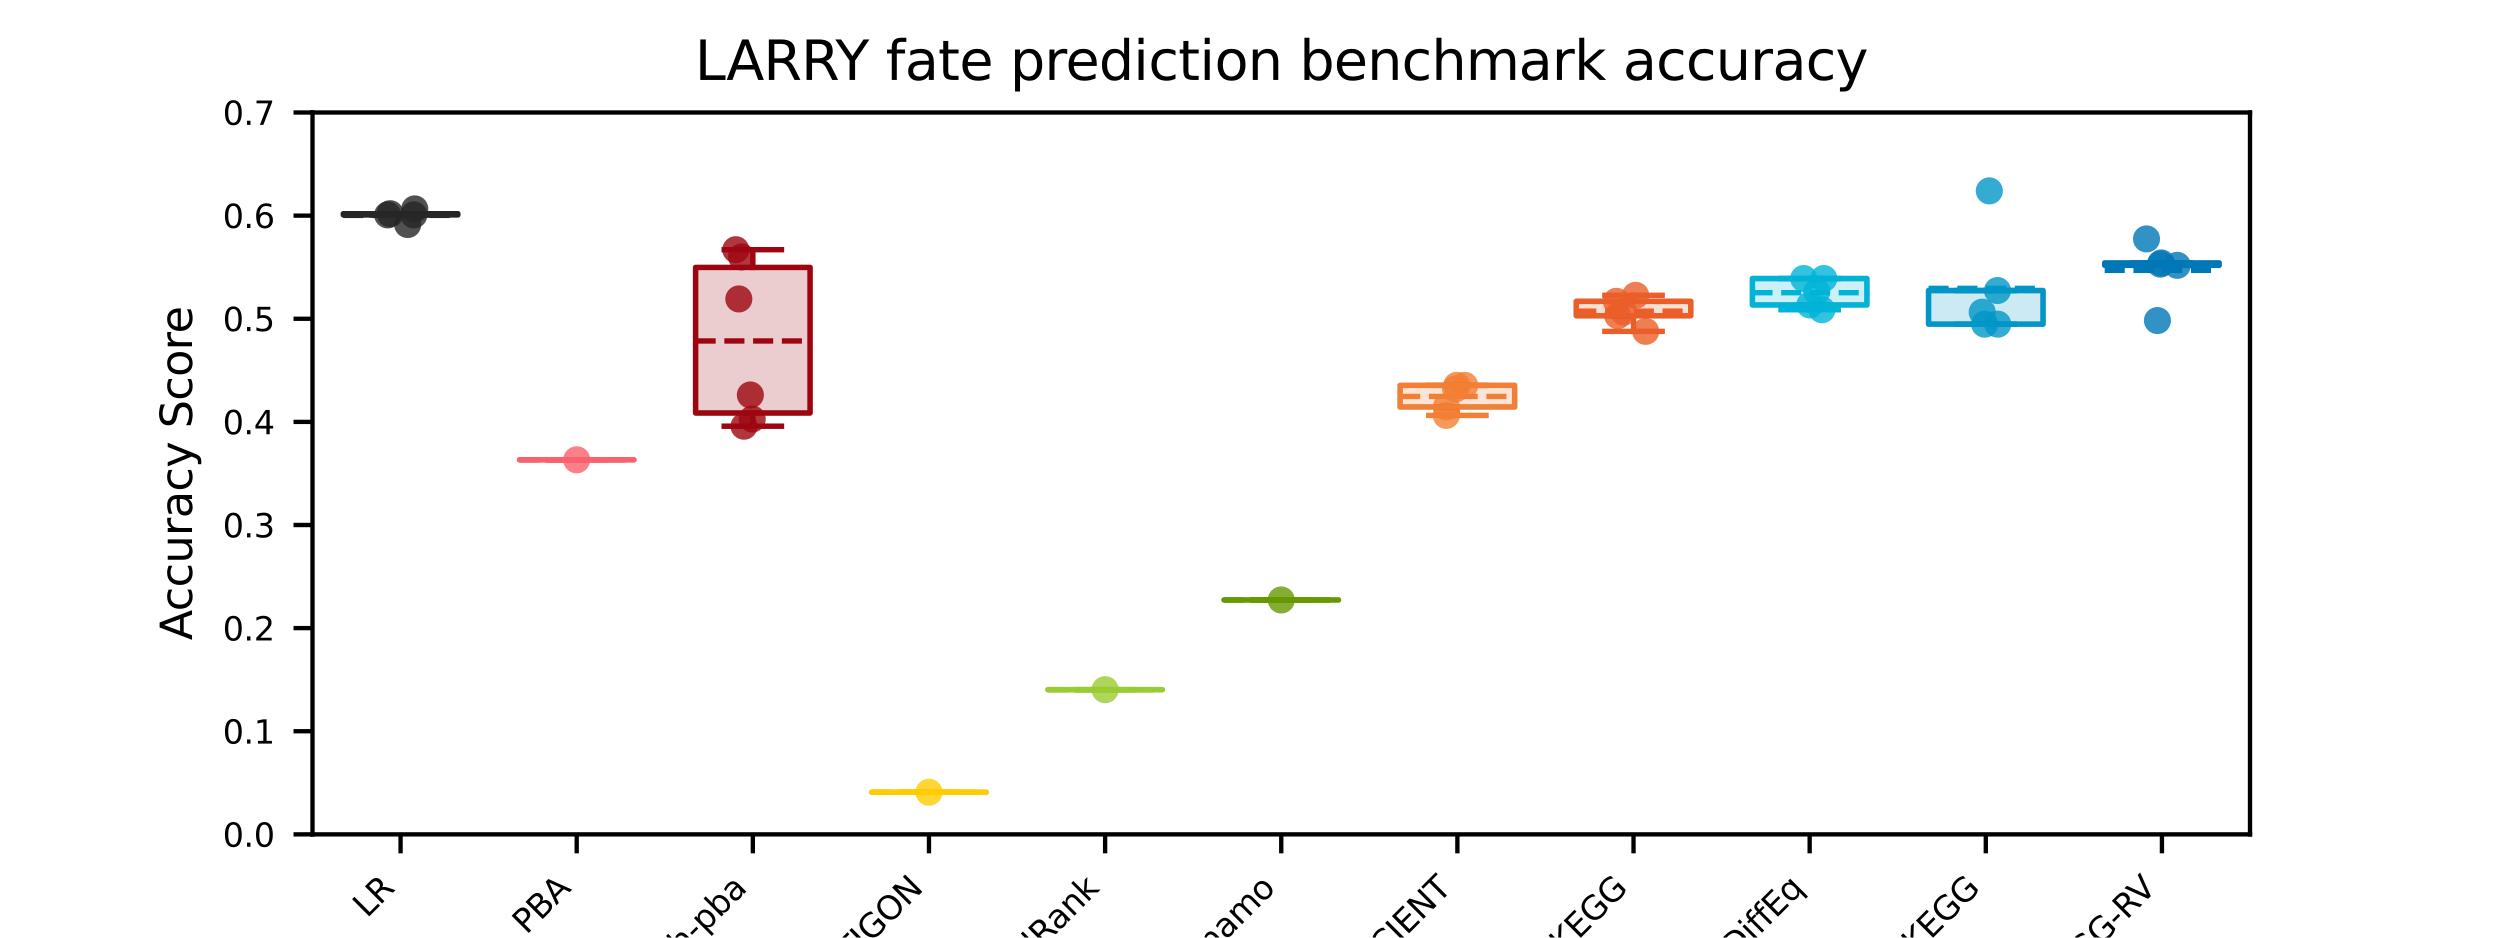 <?xml version="1.0" encoding="utf-8" standalone="no"?>
<!DOCTYPE svg PUBLIC "-//W3C//DTD SVG 1.1//EN"
  "http://www.w3.org/Graphics/SVG/1.1/DTD/svg11.dtd">
<svg xmlns:xlink="http://www.w3.org/1999/xlink" width="460.8pt" height="172.8pt" viewBox="0 0 460.8 172.8" xmlns="http://www.w3.org/2000/svg" version="1.1">
 <defs>
  <style type="text/css">*{stroke-linejoin: round; stroke-linecap: butt}</style>
 </defs>
 <g id="figure_1">
  <g id="patch_1">
   <path d="M 0 172.8 
L 460.8 172.8 
L 460.8 0 
L 0 0 
z
" style="fill: #ffffff"/>
  </g>
  <g id="axes_1">
   <g id="patch_2">
    <path d="M 57.6 153.792 
L 414.72 153.792 
L 414.72 20.736 
L 57.6 20.736 
z
" style="fill: #ffffff"/>
   </g>
   <g id="PathCollection_1">
    <defs>
     <path id="C0_0_65a11c74b9" d="M 0 2.5 
C 0.663 2.5 1.299 2.237 1.768 1.768 
C 2.237 1.299 2.5 0.663 2.5 -0 
C 2.5 -0.663 2.237 -1.299 1.768 -1.768 
C 1.299 -2.237 0.663 -2.5 0 -2.5 
C -0.663 -2.5 -1.299 -2.237 -1.768 -1.768 
C -2.237 -1.299 -2.5 -0.663 -2.5 0 
C -2.5 0.663 -2.237 1.299 -1.768 1.768 
C -1.299 2.237 -0.663 2.5 0 2.5 
z
"/>
    </defs>
    <g clip-path="url(#p4e01e38001)">
     <use xlink:href="#C0_0_65a11c74b9" x="76.279" y="39.611" style="fill: #262626; fill-opacity: 0.8"/>
    </g>
    <g clip-path="url(#p4e01e38001)">
     <use xlink:href="#C0_0_65a11c74b9" x="75.141" y="41.382" style="fill: #262626; fill-opacity: 0.8"/>
    </g>
    <g clip-path="url(#p4e01e38001)">
     <use xlink:href="#C0_0_65a11c74b9" x="71.919" y="39.39" style="fill: #262626; fill-opacity: 0.8"/>
    </g>
    <g clip-path="url(#p4e01e38001)">
     <use xlink:href="#C0_0_65a11c74b9" x="71.456" y="39.611" style="fill: #262626; fill-opacity: 0.8"/>
    </g>
    <g clip-path="url(#p4e01e38001)">
     <use xlink:href="#C0_0_65a11c74b9" x="76.449" y="38.505" style="fill: #262626; fill-opacity: 0.8"/>
    </g>
   </g>
   <g id="PathCollection_2">
    <path d="M 106.298 87.252 
C 106.961 87.252 107.597 86.989 108.066 86.52 
C 108.535 86.051 108.798 85.415 108.798 84.752 
C 108.798 84.089 108.535 83.454 108.066 82.985 
C 107.597 82.516 106.961 82.252 106.298 82.252 
C 105.635 82.252 104.999 82.516 104.53 82.985 
C 104.062 83.454 103.798 84.089 103.798 84.752 
C 103.798 85.415 104.062 86.051 104.53 86.52 
C 104.999 86.989 105.635 87.252 106.298 87.252 
z
" clip-path="url(#p4e01e38001)" style="fill: #f9626c; fill-opacity: 0.8"/>
   </g>
   <g id="PathCollection_3">
    <defs>
     <path id="C1_0_be9fe4f143" d="M 0 2.5 
C 0.663 2.5 1.299 2.237 1.768 1.768 
C 2.237 1.299 2.5 0.663 2.5 -0 
C 2.5 -0.663 2.237 -1.299 1.768 -1.768 
C 1.299 -2.237 0.663 -2.5 0 -2.5 
C -0.663 -2.5 -1.299 -2.237 -1.768 -1.768 
C -2.237 -1.299 -2.5 -0.663 -2.5 0 
C -2.5 0.663 -2.237 1.299 -1.768 1.768 
C -1.299 2.237 -0.663 2.5 0 2.5 
z
"/>
    </defs>
    <g clip-path="url(#p4e01e38001)">
     <use xlink:href="#C1_0_be9fe4f143" x="138.306" y="72.803" style="fill: #9d0610; fill-opacity: 0.8"/>
    </g>
    <g clip-path="url(#p4e01e38001)">
     <use xlink:href="#C1_0_be9fe4f143" x="135.626" y="46.028" style="fill: #9d0610; fill-opacity: 0.8"/>
    </g>
    <g clip-path="url(#p4e01e38001)">
     <use xlink:href="#C1_0_be9fe4f143" x="138.648" y="77.229" style="fill: #9d0610; fill-opacity: 0.8"/>
    </g>
    <g clip-path="url(#p4e01e38001)">
     <use xlink:href="#C1_0_be9fe4f143" x="137.139" y="78.557" style="fill: #9d0610; fill-opacity: 0.8"/>
    </g>
    <g clip-path="url(#p4e01e38001)">
     <use xlink:href="#C1_0_be9fe4f143" x="136.182" y="55.101" style="fill: #9d0610; fill-opacity: 0.8"/>
    </g>
    <g clip-path="url(#p4e01e38001)">
     <use xlink:href="#C1_0_be9fe4f143" x="136.685" y="47.356" style="fill: #9d0610; fill-opacity: 0.8"/>
    </g>
   </g>
   <g id="PathCollection_4">
    <path d="M 171.229 148.528 
C 171.892 148.528 172.528 148.265 172.997 147.796 
C 173.466 147.327 173.729 146.691 173.729 146.028 
C 173.729 145.365 173.466 144.729 172.997 144.26 
C 172.528 143.791 171.892 143.528 171.229 143.528 
C 170.566 143.528 169.93 143.791 169.461 144.26 
C 168.993 144.729 168.729 145.365 168.729 146.028 
C 168.729 146.691 168.993 147.327 169.461 147.796 
C 169.93 148.265 170.566 148.528 171.229 148.528 
z
" clip-path="url(#p4e01e38001)" style="fill: #ffcc00; fill-opacity: 0.8"/>
   </g>
   <g id="PathCollection_5">
    <path d="M 203.695 129.621 
C 204.358 129.621 204.993 129.357 205.462 128.888 
C 205.931 128.419 206.195 127.784 206.195 127.121 
C 206.195 126.458 205.931 125.822 205.462 125.353 
C 204.993 124.884 204.358 124.621 203.695 124.621 
C 203.032 124.621 202.396 124.884 201.927 125.353 
C 201.458 125.822 201.195 126.458 201.195 127.121 
C 201.195 127.784 201.458 128.419 201.927 128.888 
C 202.396 129.357 203.032 129.621 203.695 129.621 
z
" clip-path="url(#p4e01e38001)" style="fill: #99cc33; fill-opacity: 0.8"/>
   </g>
   <g id="PathCollection_6">
    <path d="M 236.16 113.088 
C 236.823 113.088 237.459 112.824 237.928 112.356 
C 238.397 111.887 238.66 111.251 238.66 110.588 
C 238.66 109.925 238.397 109.289 237.928 108.82 
C 237.459 108.351 236.823 108.088 236.16 108.088 
C 235.497 108.088 234.861 108.351 234.392 108.82 
C 233.923 109.289 233.66 109.925 233.66 110.588 
C 233.66 111.251 233.923 111.887 234.392 112.356 
C 234.861 112.824 235.497 113.088 236.16 113.088 
z
" clip-path="url(#p4e01e38001)" style="fill: #669900; fill-opacity: 0.8"/>
   </g>
   <g id="PathCollection_7">
    <defs>
     <path id="C2_0_7dc58e98d9" d="M 0 2.5 
C 0.663 2.5 1.299 2.237 1.768 1.768 
C 2.237 1.299 2.5 0.663 2.5 -0 
C 2.5 -0.663 2.237 -1.299 1.768 -1.768 
C 1.299 -2.237 0.663 -2.5 0 -2.5 
C -0.663 -2.5 -1.299 -2.237 -1.768 -1.768 
C -2.237 -1.299 -2.5 -0.663 -2.5 0 
C -2.5 0.663 -2.237 1.299 -1.768 1.768 
C -1.299 2.237 -0.663 2.5 0 2.5 
z
"/>
    </defs>
    <g clip-path="url(#p4e01e38001)">
     <use xlink:href="#C2_0_7dc58e98d9" x="268.505" y="71.033" style="fill: #f27f34; fill-opacity: 0.8"/>
    </g>
    <g clip-path="url(#p4e01e38001)">
     <use xlink:href="#C2_0_7dc58e98d9" x="266.577" y="76.565" style="fill: #f27f34; fill-opacity: 0.8"/>
    </g>
    <g clip-path="url(#p4e01e38001)">
     <use xlink:href="#C2_0_7dc58e98d9" x="266.596" y="75.016" style="fill: #f27f34; fill-opacity: 0.8"/>
    </g>
    <g clip-path="url(#p4e01e38001)">
     <use xlink:href="#C2_0_7dc58e98d9" x="269.979" y="71.033" style="fill: #f27f34; fill-opacity: 0.8"/>
    </g>
    <g clip-path="url(#p4e01e38001)">
     <use xlink:href="#C2_0_7dc58e98d9" x="268.286" y="71.697" style="fill: #f27f34; fill-opacity: 0.8"/>
    </g>
   </g>
   <g id="PathCollection_8">
    <defs>
     <path id="C3_0_d784f8710a" d="M 0 2.5 
C 0.663 2.5 1.299 2.237 1.768 1.768 
C 2.237 1.299 2.5 0.663 2.5 -0 
C 2.5 -0.663 2.237 -1.299 1.768 -1.768 
C 1.299 -2.237 0.663 -2.5 0 -2.5 
C -0.663 -2.5 -1.299 -2.237 -1.768 -1.768 
C -2.237 -1.299 -2.5 -0.663 -2.5 0 
C -2.5 0.663 -2.237 1.299 -1.768 1.768 
C -1.299 2.237 -0.663 2.5 0 2.5 
z
"/>
    </defs>
    <g clip-path="url(#p4e01e38001)">
     <use xlink:href="#C3_0_d784f8710a" x="298.181" y="58.199" style="fill: #eb5e28; fill-opacity: 0.8"/>
    </g>
    <g clip-path="url(#p4e01e38001)">
     <use xlink:href="#C3_0_d784f8710a" x="301.489" y="54.437" style="fill: #eb5e28; fill-opacity: 0.8"/>
    </g>
    <g clip-path="url(#p4e01e38001)">
     <use xlink:href="#C3_0_d784f8710a" x="297.934" y="55.543" style="fill: #eb5e28; fill-opacity: 0.8"/>
    </g>
    <g clip-path="url(#p4e01e38001)">
     <use xlink:href="#C3_0_d784f8710a" x="299.278" y="57.535" style="fill: #eb5e28; fill-opacity: 0.8"/>
    </g>
    <g clip-path="url(#p4e01e38001)">
     <use xlink:href="#C3_0_d784f8710a" x="303.334" y="61.075" style="fill: #eb5e28; fill-opacity: 0.8"/>
    </g>
   </g>
   <g id="PathCollection_9">
    <defs>
     <path id="C4_0_e142325cb7" d="M 0 2.5 
C 0.663 2.5 1.299 2.237 1.768 1.768 
C 2.237 1.299 2.5 0.663 2.5 -0 
C 2.5 -0.663 2.237 -1.299 1.768 -1.768 
C 1.299 -2.237 0.663 -2.5 0 -2.5 
C -0.663 -2.5 -1.299 -2.237 -1.768 -1.768 
C -2.237 -1.299 -2.5 -0.663 -2.5 0 
C -2.5 0.663 -2.237 1.299 -1.768 1.768 
C -1.299 2.237 -0.663 2.5 0 2.5 
z
"/>
    </defs>
    <g clip-path="url(#p4e01e38001)">
     <use xlink:href="#C4_0_e142325cb7" x="335.817" y="57.092" style="fill: #00b4d8; fill-opacity: 0.8"/>
    </g>
    <g clip-path="url(#p4e01e38001)">
     <use xlink:href="#C4_0_e142325cb7" x="336.168" y="51.339" style="fill: #00b4d8; fill-opacity: 0.8"/>
    </g>
    <g clip-path="url(#p4e01e38001)">
     <use xlink:href="#C4_0_e142325cb7" x="332.461" y="51.339" style="fill: #00b4d8; fill-opacity: 0.8"/>
    </g>
    <g clip-path="url(#p4e01e38001)">
     <use xlink:href="#C4_0_e142325cb7" x="333.58" y="56.207" style="fill: #00b4d8; fill-opacity: 0.8"/>
    </g>
    <g clip-path="url(#p4e01e38001)">
     <use xlink:href="#C4_0_e142325cb7" x="334.858" y="53.773" style="fill: #00b4d8; fill-opacity: 0.8"/>
    </g>
   </g>
   <g id="PathCollection_10">
    <defs>
     <path id="C5_0_65a7ef7d0a" d="M 0 2.5 
C 0.663 2.5 1.299 2.237 1.768 1.768 
C 2.237 1.299 2.5 0.663 2.5 -0 
C 2.5 -0.663 2.237 -1.299 1.768 -1.768 
C 1.299 -2.237 0.663 -2.5 0 -2.5 
C -0.663 -2.5 -1.299 -2.237 -1.768 -1.768 
C -2.237 -1.299 -2.5 -0.663 -2.5 0 
C -2.5 0.663 -2.237 1.299 -1.768 1.768 
C -1.299 2.237 -0.663 2.5 0 2.5 
z
"/>
    </defs>
    <g clip-path="url(#p4e01e38001)">
     <use xlink:href="#C5_0_65a7ef7d0a" x="366.668" y="35.186" style="fill: #0096c7; fill-opacity: 0.8"/>
    </g>
    <g clip-path="url(#p4e01e38001)">
     <use xlink:href="#C5_0_65a7ef7d0a" x="368.229" y="59.748" style="fill: #0096c7; fill-opacity: 0.8"/>
    </g>
    <g clip-path="url(#p4e01e38001)">
     <use xlink:href="#C5_0_65a7ef7d0a" x="368.174" y="53.552" style="fill: #0096c7; fill-opacity: 0.8"/>
    </g>
    <g clip-path="url(#p4e01e38001)">
     <use xlink:href="#C5_0_65a7ef7d0a" x="365.813" y="59.748" style="fill: #0096c7; fill-opacity: 0.8"/>
    </g>
    <g clip-path="url(#p4e01e38001)">
     <use xlink:href="#C5_0_65a7ef7d0a" x="365.359" y="57.535" style="fill: #0096c7; fill-opacity: 0.8"/>
    </g>
   </g>
   <g id="PathCollection_11">
    <defs>
     <path id="C6_0_d2fc0a218f" d="M 0 2.5 
C 0.663 2.5 1.299 2.237 1.768 1.768 
C 2.237 1.299 2.5 0.663 2.5 -0 
C 2.5 -0.663 2.237 -1.299 1.768 -1.768 
C 1.299 -2.237 0.663 -2.5 0 -2.5 
C -0.663 -2.5 -1.299 -2.237 -1.768 -1.768 
C -2.237 -1.299 -2.5 -0.663 -2.5 0 
C -2.5 0.663 -2.237 1.299 -1.768 1.768 
C -1.299 2.237 -0.663 2.5 0 2.5 
z
"/>
    </defs>
    <g clip-path="url(#p4e01e38001)">
     <use xlink:href="#C6_0_d2fc0a218f" x="401.316" y="48.905" style="fill: #0077b6; fill-opacity: 0.8"/>
    </g>
    <g clip-path="url(#p4e01e38001)">
     <use xlink:href="#C6_0_d2fc0a218f" x="397.659" y="59.084" style="fill: #0077b6; fill-opacity: 0.8"/>
    </g>
    <g clip-path="url(#p4e01e38001)">
     <use xlink:href="#C6_0_d2fc0a218f" x="395.646" y="44.037" style="fill: #0077b6; fill-opacity: 0.8"/>
    </g>
    <g clip-path="url(#p4e01e38001)">
     <use xlink:href="#C6_0_d2fc0a218f" x="398.193" y="48.684" style="fill: #0077b6; fill-opacity: 0.8"/>
    </g>
    <g clip-path="url(#p4e01e38001)">
     <use xlink:href="#C6_0_d2fc0a218f" x="398.368" y="48.462" style="fill: #0077b6; fill-opacity: 0.8"/>
    </g>
   </g>
   <g id="patch_3">
    <path d="M 63.281 39.611 
L 84.384 39.611 
L 84.384 39.39 
L 63.281 39.39 
L 63.281 39.611 
z
" clip-path="url(#p4e01e38001)" style="fill: #262626; opacity: 0.2; stroke: #000000; stroke-linejoin: miter"/>
   </g>
   <g id="line2d_1">
    <path d="M 73.833 39.611 
L 73.833 39.611 
" clip-path="url(#p4e01e38001)" style="fill: none; stroke: #000000; stroke-opacity: 0; stroke-linecap: square"/>
   </g>
   <g id="line2d_2">
    <path d="M 73.833 39.39 
L 73.833 39.39 
" clip-path="url(#p4e01e38001)" style="fill: none; stroke: #000000; stroke-opacity: 0; stroke-linecap: square"/>
   </g>
   <g id="line2d_3">
    <path d="M 68.557 39.611 
L 79.108 39.611 
" clip-path="url(#p4e01e38001)" style="fill: none; stroke: #000000; stroke-opacity: 0; stroke-linecap: square"/>
   </g>
   <g id="line2d_4">
    <path d="M 68.557 39.39 
L 79.108 39.39 
" clip-path="url(#p4e01e38001)" style="fill: none; stroke: #000000; stroke-opacity: 0; stroke-linecap: square"/>
   </g>
   <g id="patch_4">
    <path d="M 95.747 84.752 
L 116.849 84.752 
L 116.849 84.752 
L 95.747 84.752 
L 95.747 84.752 
z
" clip-path="url(#p4e01e38001)" style="fill: #f9626c; opacity: 0.2; stroke: #000000; stroke-linejoin: miter"/>
   </g>
   <g id="line2d_5">
    <path d="M 106.298 84.752 
L 106.298 84.752 
" clip-path="url(#p4e01e38001)" style="fill: none; stroke: #000000; stroke-opacity: 0; stroke-linecap: square"/>
   </g>
   <g id="line2d_6">
    <path d="M 106.298 84.752 
L 106.298 84.752 
" clip-path="url(#p4e01e38001)" style="fill: none; stroke: #000000; stroke-opacity: 0; stroke-linecap: square"/>
   </g>
   <g id="line2d_7">
    <path d="M 101.023 84.752 
L 111.574 84.752 
" clip-path="url(#p4e01e38001)" style="fill: none; stroke: #000000; stroke-opacity: 0; stroke-linecap: square"/>
   </g>
   <g id="line2d_8">
    <path d="M 101.023 84.752 
L 111.574 84.752 
" clip-path="url(#p4e01e38001)" style="fill: none; stroke: #000000; stroke-opacity: 0; stroke-linecap: square"/>
   </g>
   <g id="patch_5">
    <path d="M 128.212 76.123 
L 149.315 76.123 
L 149.315 49.292 
L 128.212 49.292 
L 128.212 76.123 
z
" clip-path="url(#p4e01e38001)" style="fill: #9d0610; opacity: 0.2; stroke: #000000; stroke-linejoin: miter"/>
   </g>
   <g id="line2d_9">
    <path d="M 138.764 76.123 
L 138.764 78.557 
" clip-path="url(#p4e01e38001)" style="fill: none; stroke: #000000; stroke-opacity: 0; stroke-linecap: square"/>
   </g>
   <g id="line2d_10">
    <path d="M 138.764 49.292 
L 138.764 46.028 
" clip-path="url(#p4e01e38001)" style="fill: none; stroke: #000000; stroke-opacity: 0; stroke-linecap: square"/>
   </g>
   <g id="line2d_11">
    <path d="M 133.488 78.557 
L 144.039 78.557 
" clip-path="url(#p4e01e38001)" style="fill: none; stroke: #000000; stroke-opacity: 0; stroke-linecap: square"/>
   </g>
   <g id="line2d_12">
    <path d="M 133.488 46.028 
L 144.039 46.028 
" clip-path="url(#p4e01e38001)" style="fill: none; stroke: #000000; stroke-opacity: 0; stroke-linecap: square"/>
   </g>
   <g id="patch_6">
    <path d="M 160.678 146.028 
L 181.78 146.028 
L 181.78 146.028 
L 160.678 146.028 
L 160.678 146.028 
z
" clip-path="url(#p4e01e38001)" style="fill: #ffcc00; opacity: 0.2; stroke: #000000; stroke-linejoin: miter"/>
   </g>
   <g id="line2d_13">
    <path d="M 171.229 146.028 
L 171.229 146.028 
" clip-path="url(#p4e01e38001)" style="fill: none; stroke: #000000; stroke-opacity: 0; stroke-linecap: square"/>
   </g>
   <g id="line2d_14">
    <path d="M 171.229 146.028 
L 171.229 146.028 
" clip-path="url(#p4e01e38001)" style="fill: none; stroke: #000000; stroke-opacity: 0; stroke-linecap: square"/>
   </g>
   <g id="line2d_15">
    <path d="M 165.953 146.028 
L 176.505 146.028 
" clip-path="url(#p4e01e38001)" style="fill: none; stroke: #000000; stroke-opacity: 0; stroke-linecap: square"/>
   </g>
   <g id="line2d_16">
    <path d="M 165.953 146.028 
L 176.505 146.028 
" clip-path="url(#p4e01e38001)" style="fill: none; stroke: #000000; stroke-opacity: 0; stroke-linecap: square"/>
   </g>
   <g id="patch_7">
    <path d="M 193.143 127.121 
L 214.246 127.121 
L 214.246 127.121 
L 193.143 127.121 
L 193.143 127.121 
z
" clip-path="url(#p4e01e38001)" style="fill: #99cc33; opacity: 0.2; stroke: #000000; stroke-linejoin: miter"/>
   </g>
   <g id="line2d_17">
    <path d="M 203.695 127.121 
L 203.695 127.121 
" clip-path="url(#p4e01e38001)" style="fill: none; stroke: #000000; stroke-opacity: 0; stroke-linecap: square"/>
   </g>
   <g id="line2d_18">
    <path d="M 203.695 127.121 
L 203.695 127.121 
" clip-path="url(#p4e01e38001)" style="fill: none; stroke: #000000; stroke-opacity: 0; stroke-linecap: square"/>
   </g>
   <g id="line2d_19">
    <path d="M 198.419 127.121 
L 208.97 127.121 
" clip-path="url(#p4e01e38001)" style="fill: none; stroke: #000000; stroke-opacity: 0; stroke-linecap: square"/>
   </g>
   <g id="line2d_20">
    <path d="M 198.419 127.121 
L 208.97 127.121 
" clip-path="url(#p4e01e38001)" style="fill: none; stroke: #000000; stroke-opacity: 0; stroke-linecap: square"/>
   </g>
   <g id="patch_8">
    <path d="M 225.609 110.588 
L 246.711 110.588 
L 246.711 110.588 
L 225.609 110.588 
L 225.609 110.588 
z
" clip-path="url(#p4e01e38001)" style="fill: #669900; opacity: 0.2; stroke: #000000; stroke-linejoin: miter"/>
   </g>
   <g id="line2d_21">
    <path d="M 236.16 110.588 
L 236.16 110.588 
" clip-path="url(#p4e01e38001)" style="fill: none; stroke: #000000; stroke-opacity: 0; stroke-linecap: square"/>
   </g>
   <g id="line2d_22">
    <path d="M 236.16 110.588 
L 236.16 110.588 
" clip-path="url(#p4e01e38001)" style="fill: none; stroke: #000000; stroke-opacity: 0; stroke-linecap: square"/>
   </g>
   <g id="line2d_23">
    <path d="M 230.884 110.588 
L 241.436 110.588 
" clip-path="url(#p4e01e38001)" style="fill: none; stroke: #000000; stroke-opacity: 0; stroke-linecap: square"/>
   </g>
   <g id="line2d_24">
    <path d="M 230.884 110.588 
L 241.436 110.588 
" clip-path="url(#p4e01e38001)" style="fill: none; stroke: #000000; stroke-opacity: 0; stroke-linecap: square"/>
   </g>
   <g id="patch_9">
    <path d="M 258.074 75.016 
L 279.177 75.016 
L 279.177 71.033 
L 258.074 71.033 
L 258.074 75.016 
z
" clip-path="url(#p4e01e38001)" style="fill: #f27f34; opacity: 0.2; stroke: #000000; stroke-linejoin: miter"/>
   </g>
   <g id="line2d_25">
    <path d="M 268.625 75.016 
L 268.625 76.565 
" clip-path="url(#p4e01e38001)" style="fill: none; stroke: #000000; stroke-opacity: 0; stroke-linecap: square"/>
   </g>
   <g id="line2d_26">
    <path d="M 268.625 71.033 
L 268.625 71.033 
" clip-path="url(#p4e01e38001)" style="fill: none; stroke: #000000; stroke-opacity: 0; stroke-linecap: square"/>
   </g>
   <g id="line2d_27">
    <path d="M 263.35 76.565 
L 273.901 76.565 
" clip-path="url(#p4e01e38001)" style="fill: none; stroke: #000000; stroke-opacity: 0; stroke-linecap: square"/>
   </g>
   <g id="line2d_28">
    <path d="M 263.35 71.033 
L 273.901 71.033 
" clip-path="url(#p4e01e38001)" style="fill: none; stroke: #000000; stroke-opacity: 0; stroke-linecap: square"/>
   </g>
   <g id="patch_10">
    <path d="M 290.54 58.199 
L 311.642 58.199 
L 311.642 55.543 
L 290.54 55.543 
L 290.54 58.199 
z
" clip-path="url(#p4e01e38001)" style="fill: #eb5e28; opacity: 0.2; stroke: #000000; stroke-linejoin: miter"/>
   </g>
   <g id="line2d_29">
    <path d="M 301.091 58.199 
L 301.091 61.075 
" clip-path="url(#p4e01e38001)" style="fill: none; stroke: #000000; stroke-opacity: 0; stroke-linecap: square"/>
   </g>
   <g id="line2d_30">
    <path d="M 301.091 55.543 
L 301.091 54.437 
" clip-path="url(#p4e01e38001)" style="fill: none; stroke: #000000; stroke-opacity: 0; stroke-linecap: square"/>
   </g>
   <g id="line2d_31">
    <path d="M 295.815 61.075 
L 306.367 61.075 
" clip-path="url(#p4e01e38001)" style="fill: none; stroke: #000000; stroke-opacity: 0; stroke-linecap: square"/>
   </g>
   <g id="line2d_32">
    <path d="M 295.815 54.437 
L 306.367 54.437 
" clip-path="url(#p4e01e38001)" style="fill: none; stroke: #000000; stroke-opacity: 0; stroke-linecap: square"/>
   </g>
   <g id="patch_11">
    <path d="M 323.005 56.207 
L 344.108 56.207 
L 344.108 51.339 
L 323.005 51.339 
L 323.005 56.207 
z
" clip-path="url(#p4e01e38001)" style="fill: #00b4d8; opacity: 0.2; stroke: #000000; stroke-linejoin: miter"/>
   </g>
   <g id="line2d_33">
    <path d="M 333.556 56.207 
L 333.556 57.092 
" clip-path="url(#p4e01e38001)" style="fill: none; stroke: #000000; stroke-opacity: 0; stroke-linecap: square"/>
   </g>
   <g id="line2d_34">
    <path d="M 333.556 51.339 
L 333.556 51.339 
" clip-path="url(#p4e01e38001)" style="fill: none; stroke: #000000; stroke-opacity: 0; stroke-linecap: square"/>
   </g>
   <g id="line2d_35">
    <path d="M 328.281 57.092 
L 338.832 57.092 
" clip-path="url(#p4e01e38001)" style="fill: none; stroke: #000000; stroke-opacity: 0; stroke-linecap: square"/>
   </g>
   <g id="line2d_36">
    <path d="M 328.281 51.339 
L 338.832 51.339 
" clip-path="url(#p4e01e38001)" style="fill: none; stroke: #000000; stroke-opacity: 0; stroke-linecap: square"/>
   </g>
   <g id="patch_12">
    <path d="M 355.471 59.748 
L 376.573 59.748 
L 376.573 53.552 
L 355.471 53.552 
L 355.471 59.748 
z
" clip-path="url(#p4e01e38001)" style="fill: #0096c7; opacity: 0.2; stroke: #000000; stroke-linejoin: miter"/>
   </g>
   <g id="line2d_37">
    <path d="M 366.022 59.748 
L 366.022 59.748 
" clip-path="url(#p4e01e38001)" style="fill: none; stroke: #000000; stroke-opacity: 0; stroke-linecap: square"/>
   </g>
   <g id="line2d_38">
    <path d="M 366.022 53.552 
L 366.022 53.552 
" clip-path="url(#p4e01e38001)" style="fill: none; stroke: #000000; stroke-opacity: 0; stroke-linecap: square"/>
   </g>
   <g id="line2d_39">
    <path d="M 360.746 59.748 
L 371.297 59.748 
" clip-path="url(#p4e01e38001)" style="fill: none; stroke: #000000; stroke-opacity: 0; stroke-linecap: square"/>
   </g>
   <g id="line2d_40">
    <path d="M 360.746 53.552 
L 371.297 53.552 
" clip-path="url(#p4e01e38001)" style="fill: none; stroke: #000000; stroke-opacity: 0; stroke-linecap: square"/>
   </g>
   <g id="patch_13">
    <path d="M 387.936 48.905 
L 409.039 48.905 
L 409.039 48.462 
L 387.936 48.462 
L 387.936 48.905 
z
" clip-path="url(#p4e01e38001)" style="fill: #0077b6; opacity: 0.2; stroke: #000000; stroke-linejoin: miter"/>
   </g>
   <g id="line2d_41">
    <path d="M 398.487 48.905 
L 398.487 48.905 
" clip-path="url(#p4e01e38001)" style="fill: none; stroke: #000000; stroke-opacity: 0; stroke-linecap: square"/>
   </g>
   <g id="line2d_42">
    <path d="M 398.487 48.462 
L 398.487 48.462 
" clip-path="url(#p4e01e38001)" style="fill: none; stroke: #000000; stroke-opacity: 0; stroke-linecap: square"/>
   </g>
   <g id="line2d_43">
    <path d="M 393.212 48.905 
L 403.763 48.905 
" clip-path="url(#p4e01e38001)" style="fill: none; stroke: #000000; stroke-opacity: 0; stroke-linecap: square"/>
   </g>
   <g id="line2d_44">
    <path d="M 393.212 48.462 
L 403.763 48.462 
" clip-path="url(#p4e01e38001)" style="fill: none; stroke: #000000; stroke-opacity: 0; stroke-linecap: square"/>
   </g>
   <g id="line2d_45">
    <path d="M 63.281 39.7 
L 84.384 39.7 
" clip-path="url(#p4e01e38001)" style="fill: none; stroke-dasharray: 3.7,1.6; stroke-dashoffset: 0; stroke: #262626"/>
   </g>
   <g id="line2d_46">
    <path d="M 95.747 84.752 
L 116.849 84.752 
" clip-path="url(#p4e01e38001)" style="fill: none; stroke-dasharray: 3.7,1.6; stroke-dashoffset: 0; stroke: #f9626c"/>
   </g>
   <g id="line2d_47">
    <path d="M 128.212 62.846 
L 149.315 62.846 
" clip-path="url(#p4e01e38001)" style="fill: none; stroke-dasharray: 3.7,1.6; stroke-dashoffset: 0; stroke: #9d0610"/>
   </g>
   <g id="line2d_48">
    <path d="M 160.678 146.028 
L 181.78 146.028 
" clip-path="url(#p4e01e38001)" style="fill: none; stroke-dasharray: 3.7,1.6; stroke-dashoffset: 0; stroke: #ffcc00"/>
   </g>
   <g id="line2d_49">
    <path d="M 193.143 127.121 
L 214.246 127.121 
" clip-path="url(#p4e01e38001)" style="fill: none; stroke-dasharray: 3.7,1.6; stroke-dashoffset: 0; stroke: #99cc33"/>
   </g>
   <g id="line2d_50">
    <path d="M 225.609 110.588 
L 246.711 110.588 
" clip-path="url(#p4e01e38001)" style="fill: none; stroke-dasharray: 3.7,1.6; stroke-dashoffset: 0; stroke: #669900"/>
   </g>
   <g id="line2d_51">
    <path d="M 258.074 73.069 
L 279.177 73.069 
" clip-path="url(#p4e01e38001)" style="fill: none; stroke-dasharray: 3.7,1.6; stroke-dashoffset: 0; stroke: #f27f34"/>
   </g>
   <g id="line2d_52">
    <path d="M 290.54 57.358 
L 311.642 57.358 
" clip-path="url(#p4e01e38001)" style="fill: none; stroke-dasharray: 3.7,1.6; stroke-dashoffset: 0; stroke: #eb5e28"/>
   </g>
   <g id="line2d_53">
    <path d="M 323.005 53.95 
L 344.108 53.95 
" clip-path="url(#p4e01e38001)" style="fill: none; stroke-dasharray: 3.7,1.6; stroke-dashoffset: 0; stroke: #00b4d8"/>
   </g>
   <g id="line2d_54">
    <path d="M 355.471 53.154 
L 376.573 53.154 
" clip-path="url(#p4e01e38001)" style="fill: none; stroke-dasharray: 3.7,1.6; stroke-dashoffset: 0; stroke: #0096c7"/>
   </g>
   <g id="line2d_55">
    <path d="M 387.936 49.834 
L 409.039 49.834 
" clip-path="url(#p4e01e38001)" style="fill: none; stroke-dasharray: 3.7,1.6; stroke-dashoffset: 0; stroke: #0077b6"/>
   </g>
   <g id="matplotlib.axis_1">
    <g id="xtick_1">
     <g id="line2d_56">
      <defs>
       <path id="mcb9299bcc4" d="M 0 0 
L 0 3.5 
" style="stroke: #000000; stroke-width: 0.8"/>
      </defs>
      <g>
       <use xlink:href="#mcb9299bcc4" x="73.833" y="153.792" style="stroke: #000000; stroke-width: 0.8"/>
      </g>
     </g>
     <g id="text_1">
      <!-- LR -->
      <g transform="translate(67.638 169.328) rotate(-45) scale(0.06 -0.06)">
       <defs>
        <path id="DejaVuSans-4c" d="M 628 4666 
L 1259 4666 
L 1259 531 
L 3531 531 
L 3531 0 
L 628 0 
L 628 4666 
z
" transform="scale(0.016)"/>
        <path id="DejaVuSans-52" d="M 2841 2188 
Q 3044 2119 3236 1894 
Q 3428 1669 3622 1275 
L 4263 0 
L 3584 0 
L 2988 1197 
Q 2756 1666 2539 1819 
Q 2322 1972 1947 1972 
L 1259 1972 
L 1259 0 
L 628 0 
L 628 4666 
L 2053 4666 
Q 2853 4666 3247 4331 
Q 3641 3997 3641 3322 
Q 3641 2881 3436 2590 
Q 3231 2300 2841 2188 
z
M 1259 4147 
L 1259 2491 
L 2053 2491 
Q 2509 2491 2742 2702 
Q 2975 2913 2975 3322 
Q 2975 3731 2742 3939 
Q 2509 4147 2053 4147 
L 1259 4147 
z
" transform="scale(0.016)"/>
       </defs>
       <use xlink:href="#DejaVuSans-4c"/>
       <use xlink:href="#DejaVuSans-52" x="55.713"/>
      </g>
     </g>
    </g>
    <g id="xtick_2">
     <g id="line2d_57">
      <g>
       <use xlink:href="#mcb9299bcc4" x="106.298" y="153.792" style="stroke: #000000; stroke-width: 0.8"/>
      </g>
     </g>
     <g id="text_2">
      <!-- PBA -->
      <g transform="translate(97.045 172.387) rotate(-45) scale(0.06 -0.06)">
       <defs>
        <path id="DejaVuSans-50" d="M 1259 4147 
L 1259 2394 
L 2053 2394 
Q 2494 2394 2734 2622 
Q 2975 2850 2975 3272 
Q 2975 3691 2734 3919 
Q 2494 4147 2053 4147 
L 1259 4147 
z
M 628 4666 
L 2053 4666 
Q 2838 4666 3239 4311 
Q 3641 3956 3641 3272 
Q 3641 2581 3239 2228 
Q 2838 1875 2053 1875 
L 1259 1875 
L 1259 0 
L 628 0 
L 628 4666 
z
" transform="scale(0.016)"/>
        <path id="DejaVuSans-42" d="M 1259 2228 
L 1259 519 
L 2272 519 
Q 2781 519 3026 730 
Q 3272 941 3272 1375 
Q 3272 1813 3026 2020 
Q 2781 2228 2272 2228 
L 1259 2228 
z
M 1259 4147 
L 1259 2741 
L 2194 2741 
Q 2656 2741 2882 2914 
Q 3109 3088 3109 3444 
Q 3109 3797 2882 3972 
Q 2656 4147 2194 4147 
L 1259 4147 
z
M 628 4666 
L 2241 4666 
Q 2963 4666 3353 4366 
Q 3744 4066 3744 3513 
Q 3744 3084 3544 2831 
Q 3344 2578 2956 2516 
Q 3422 2416 3680 2098 
Q 3938 1781 3938 1306 
Q 3938 681 3513 340 
Q 3088 0 2303 0 
L 628 0 
L 628 4666 
z
" transform="scale(0.016)"/>
        <path id="DejaVuSans-41" d="M 2188 4044 
L 1331 1722 
L 3047 1722 
L 2188 4044 
z
M 1831 4666 
L 2547 4666 
L 4325 0 
L 3669 0 
L 3244 1197 
L 1141 1197 
L 716 0 
L 50 0 
L 1831 4666 
z
" transform="scale(0.016)"/>
       </defs>
       <use xlink:href="#DejaVuSans-50"/>
       <use xlink:href="#DejaVuSans-42" x="60.303"/>
       <use xlink:href="#DejaVuSans-41" x="128.906"/>
      </g>
     </g>
    </g>
    <g id="xtick_3">
     <g id="line2d_58">
      <g>
       <use xlink:href="#mcb9299bcc4" x="138.764" y="153.792" style="stroke: #000000; stroke-width: 0.8"/>
      </g>
     </g>
     <g id="text_3">
      <!-- torch-pba -->
      <g transform="translate(117.434 184.463) rotate(-45) scale(0.06 -0.06)">
       <defs>
        <path id="DejaVuSans-74" d="M 1172 4494 
L 1172 3500 
L 2356 3500 
L 2356 3053 
L 1172 3053 
L 1172 1153 
Q 1172 725 1289 603 
Q 1406 481 1766 481 
L 2356 481 
L 2356 0 
L 1766 0 
Q 1100 0 847 248 
Q 594 497 594 1153 
L 594 3053 
L 172 3053 
L 172 3500 
L 594 3500 
L 594 4494 
L 1172 4494 
z
" transform="scale(0.016)"/>
        <path id="DejaVuSans-6f" d="M 1959 3097 
Q 1497 3097 1228 2736 
Q 959 2375 959 1747 
Q 959 1119 1226 758 
Q 1494 397 1959 397 
Q 2419 397 2687 759 
Q 2956 1122 2956 1747 
Q 2956 2369 2687 2733 
Q 2419 3097 1959 3097 
z
M 1959 3584 
Q 2709 3584 3137 3096 
Q 3566 2609 3566 1747 
Q 3566 888 3137 398 
Q 2709 -91 1959 -91 
Q 1206 -91 779 398 
Q 353 888 353 1747 
Q 353 2609 779 3096 
Q 1206 3584 1959 3584 
z
" transform="scale(0.016)"/>
        <path id="DejaVuSans-72" d="M 2631 2963 
Q 2534 3019 2420 3045 
Q 2306 3072 2169 3072 
Q 1681 3072 1420 2755 
Q 1159 2438 1159 1844 
L 1159 0 
L 581 0 
L 581 3500 
L 1159 3500 
L 1159 2956 
Q 1341 3275 1631 3429 
Q 1922 3584 2338 3584 
Q 2397 3584 2469 3576 
Q 2541 3569 2628 3553 
L 2631 2963 
z
" transform="scale(0.016)"/>
        <path id="DejaVuSans-63" d="M 3122 3366 
L 3122 2828 
Q 2878 2963 2633 3030 
Q 2388 3097 2138 3097 
Q 1578 3097 1268 2742 
Q 959 2388 959 1747 
Q 959 1106 1268 751 
Q 1578 397 2138 397 
Q 2388 397 2633 464 
Q 2878 531 3122 666 
L 3122 134 
Q 2881 22 2623 -34 
Q 2366 -91 2075 -91 
Q 1284 -91 818 406 
Q 353 903 353 1747 
Q 353 2603 823 3093 
Q 1294 3584 2113 3584 
Q 2378 3584 2631 3529 
Q 2884 3475 3122 3366 
z
" transform="scale(0.016)"/>
        <path id="DejaVuSans-68" d="M 3513 2113 
L 3513 0 
L 2938 0 
L 2938 2094 
Q 2938 2591 2744 2837 
Q 2550 3084 2163 3084 
Q 1697 3084 1428 2787 
Q 1159 2491 1159 1978 
L 1159 0 
L 581 0 
L 581 4863 
L 1159 4863 
L 1159 2956 
Q 1366 3272 1645 3428 
Q 1925 3584 2291 3584 
Q 2894 3584 3203 3211 
Q 3513 2838 3513 2113 
z
" transform="scale(0.016)"/>
        <path id="DejaVuSans-2d" d="M 313 2009 
L 1997 2009 
L 1997 1497 
L 313 1497 
L 313 2009 
z
" transform="scale(0.016)"/>
        <path id="DejaVuSans-70" d="M 1159 525 
L 1159 -1331 
L 581 -1331 
L 581 3500 
L 1159 3500 
L 1159 2969 
Q 1341 3281 1617 3432 
Q 1894 3584 2278 3584 
Q 2916 3584 3314 3078 
Q 3713 2572 3713 1747 
Q 3713 922 3314 415 
Q 2916 -91 2278 -91 
Q 1894 -91 1617 61 
Q 1341 213 1159 525 
z
M 3116 1747 
Q 3116 2381 2855 2742 
Q 2594 3103 2138 3103 
Q 1681 3103 1420 2742 
Q 1159 2381 1159 1747 
Q 1159 1113 1420 752 
Q 1681 391 2138 391 
Q 2594 391 2855 752 
Q 3116 1113 3116 1747 
z
" transform="scale(0.016)"/>
        <path id="DejaVuSans-62" d="M 3116 1747 
Q 3116 2381 2855 2742 
Q 2594 3103 2138 3103 
Q 1681 3103 1420 2742 
Q 1159 2381 1159 1747 
Q 1159 1113 1420 752 
Q 1681 391 2138 391 
Q 2594 391 2855 752 
Q 3116 1113 3116 1747 
z
M 1159 2969 
Q 1341 3281 1617 3432 
Q 1894 3584 2278 3584 
Q 2916 3584 3314 3078 
Q 3713 2572 3713 1747 
Q 3713 922 3314 415 
Q 2916 -91 2278 -91 
Q 1894 -91 1617 61 
Q 1341 213 1159 525 
L 1159 0 
L 581 0 
L 581 4863 
L 1159 4863 
L 1159 2969 
z
" transform="scale(0.016)"/>
        <path id="DejaVuSans-61" d="M 2194 1759 
Q 1497 1759 1228 1600 
Q 959 1441 959 1056 
Q 959 750 1161 570 
Q 1363 391 1709 391 
Q 2188 391 2477 730 
Q 2766 1069 2766 1631 
L 2766 1759 
L 2194 1759 
z
M 3341 1997 
L 3341 0 
L 2766 0 
L 2766 531 
Q 2569 213 2275 61 
Q 1981 -91 1556 -91 
Q 1019 -91 701 211 
Q 384 513 384 1019 
Q 384 1609 779 1909 
Q 1175 2209 1959 2209 
L 2766 2209 
L 2766 2266 
Q 2766 2663 2505 2880 
Q 2244 3097 1772 3097 
Q 1472 3097 1187 3025 
Q 903 2953 641 2809 
L 641 3341 
Q 956 3463 1253 3523 
Q 1550 3584 1831 3584 
Q 2591 3584 2966 3190 
Q 3341 2797 3341 1997 
z
" transform="scale(0.016)"/>
       </defs>
       <use xlink:href="#DejaVuSans-74"/>
       <use xlink:href="#DejaVuSans-6f" x="39.209"/>
       <use xlink:href="#DejaVuSans-72" x="100.391"/>
       <use xlink:href="#DejaVuSans-63" x="139.254"/>
       <use xlink:href="#DejaVuSans-68" x="194.234"/>
       <use xlink:href="#DejaVuSans-2d" x="257.613"/>
       <use xlink:href="#DejaVuSans-70" x="293.697"/>
       <use xlink:href="#DejaVuSans-62" x="357.174"/>
       <use xlink:href="#DejaVuSans-61" x="420.65"/>
      </g>
     </g>
    </g>
    <g id="xtick_4">
     <g id="line2d_59">
      <g>
       <use xlink:href="#mcb9299bcc4" x="171.229" y="153.792" style="stroke: #000000; stroke-width: 0.8"/>
      </g>
     </g>
     <g id="text_4">
      <!-- TIGON -->
      <g transform="translate(156.703 177.66) rotate(-45) scale(0.06 -0.06)">
       <defs>
        <path id="DejaVuSans-54" d="M -19 4666 
L 3928 4666 
L 3928 4134 
L 2272 4134 
L 2272 0 
L 1638 0 
L 1638 4134 
L -19 4134 
L -19 4666 
z
" transform="scale(0.016)"/>
        <path id="DejaVuSans-49" d="M 628 4666 
L 1259 4666 
L 1259 0 
L 628 0 
L 628 4666 
z
" transform="scale(0.016)"/>
        <path id="DejaVuSans-47" d="M 3809 666 
L 3809 1919 
L 2778 1919 
L 2778 2438 
L 4434 2438 
L 4434 434 
Q 4069 175 3628 42 
Q 3188 -91 2688 -91 
Q 1594 -91 976 548 
Q 359 1188 359 2328 
Q 359 3472 976 4111 
Q 1594 4750 2688 4750 
Q 3144 4750 3555 4637 
Q 3966 4525 4313 4306 
L 4313 3634 
Q 3963 3931 3569 4081 
Q 3175 4231 2741 4231 
Q 1884 4231 1454 3753 
Q 1025 3275 1025 2328 
Q 1025 1384 1454 906 
Q 1884 428 2741 428 
Q 3075 428 3337 486 
Q 3600 544 3809 666 
z
" transform="scale(0.016)"/>
        <path id="DejaVuSans-4f" d="M 2522 4238 
Q 1834 4238 1429 3725 
Q 1025 3213 1025 2328 
Q 1025 1447 1429 934 
Q 1834 422 2522 422 
Q 3209 422 3611 934 
Q 4013 1447 4013 2328 
Q 4013 3213 3611 3725 
Q 3209 4238 2522 4238 
z
M 2522 4750 
Q 3503 4750 4090 4092 
Q 4678 3434 4678 2328 
Q 4678 1225 4090 567 
Q 3503 -91 2522 -91 
Q 1538 -91 948 565 
Q 359 1222 359 2328 
Q 359 3434 948 4092 
Q 1538 4750 2522 4750 
z
" transform="scale(0.016)"/>
        <path id="DejaVuSans-4e" d="M 628 4666 
L 1478 4666 
L 3547 763 
L 3547 4666 
L 4159 4666 
L 4159 0 
L 3309 0 
L 1241 3903 
L 1241 0 
L 628 0 
L 628 4666 
z
" transform="scale(0.016)"/>
       </defs>
       <use xlink:href="#DejaVuSans-54"/>
       <use xlink:href="#DejaVuSans-49" x="61.084"/>
       <use xlink:href="#DejaVuSans-47" x="90.576"/>
       <use xlink:href="#DejaVuSans-4f" x="168.066"/>
       <use xlink:href="#DejaVuSans-4e" x="246.777"/>
      </g>
     </g>
    </g>
    <g id="xtick_5">
     <g id="line2d_60">
      <g>
       <use xlink:href="#mcb9299bcc4" x="203.695" y="153.792" style="stroke: #000000; stroke-width: 0.8"/>
      </g>
     </g>
     <g id="text_5">
      <!-- CellRank -->
      <g transform="translate(184.284 182.544) rotate(-45) scale(0.06 -0.06)">
       <defs>
        <path id="DejaVuSans-43" d="M 4122 4306 
L 4122 3641 
Q 3803 3938 3442 4084 
Q 3081 4231 2675 4231 
Q 1875 4231 1450 3742 
Q 1025 3253 1025 2328 
Q 1025 1406 1450 917 
Q 1875 428 2675 428 
Q 3081 428 3442 575 
Q 3803 722 4122 1019 
L 4122 359 
Q 3791 134 3420 21 
Q 3050 -91 2638 -91 
Q 1578 -91 968 557 
Q 359 1206 359 2328 
Q 359 3453 968 4101 
Q 1578 4750 2638 4750 
Q 3056 4750 3426 4639 
Q 3797 4528 4122 4306 
z
" transform="scale(0.016)"/>
        <path id="DejaVuSans-65" d="M 3597 1894 
L 3597 1613 
L 953 1613 
Q 991 1019 1311 708 
Q 1631 397 2203 397 
Q 2534 397 2845 478 
Q 3156 559 3463 722 
L 3463 178 
Q 3153 47 2828 -22 
Q 2503 -91 2169 -91 
Q 1331 -91 842 396 
Q 353 884 353 1716 
Q 353 2575 817 3079 
Q 1281 3584 2069 3584 
Q 2775 3584 3186 3129 
Q 3597 2675 3597 1894 
z
M 3022 2063 
Q 3016 2534 2758 2815 
Q 2500 3097 2075 3097 
Q 1594 3097 1305 2825 
Q 1016 2553 972 2059 
L 3022 2063 
z
" transform="scale(0.016)"/>
        <path id="DejaVuSans-6c" d="M 603 4863 
L 1178 4863 
L 1178 0 
L 603 0 
L 603 4863 
z
" transform="scale(0.016)"/>
        <path id="DejaVuSans-6e" d="M 3513 2113 
L 3513 0 
L 2938 0 
L 2938 2094 
Q 2938 2591 2744 2837 
Q 2550 3084 2163 3084 
Q 1697 3084 1428 2787 
Q 1159 2491 1159 1978 
L 1159 0 
L 581 0 
L 581 3500 
L 1159 3500 
L 1159 2956 
Q 1366 3272 1645 3428 
Q 1925 3584 2291 3584 
Q 2894 3584 3203 3211 
Q 3513 2838 3513 2113 
z
" transform="scale(0.016)"/>
        <path id="DejaVuSans-6b" d="M 581 4863 
L 1159 4863 
L 1159 1991 
L 2875 3500 
L 3609 3500 
L 1753 1863 
L 3688 0 
L 2938 0 
L 1159 1709 
L 1159 0 
L 581 0 
L 581 4863 
z
" transform="scale(0.016)"/>
       </defs>
       <use xlink:href="#DejaVuSans-43"/>
       <use xlink:href="#DejaVuSans-65" x="69.824"/>
       <use xlink:href="#DejaVuSans-6c" x="131.348"/>
       <use xlink:href="#DejaVuSans-6c" x="159.131"/>
       <use xlink:href="#DejaVuSans-52" x="186.914"/>
       <use xlink:href="#DejaVuSans-61" x="254.146"/>
       <use xlink:href="#DejaVuSans-6e" x="315.426"/>
       <use xlink:href="#DejaVuSans-6b" x="378.805"/>
      </g>
     </g>
    </g>
    <g id="xtick_6">
     <g id="line2d_61">
      <g>
       <use xlink:href="#mcb9299bcc4" x="236.16" y="153.792" style="stroke: #000000; stroke-width: 0.8"/>
      </g>
     </g>
     <g id="text_6">
      <!-- Dynamo -->
      <g transform="translate(217.482 181.811) rotate(-45) scale(0.06 -0.06)">
       <defs>
        <path id="DejaVuSans-44" d="M 1259 4147 
L 1259 519 
L 2022 519 
Q 2988 519 3436 956 
Q 3884 1394 3884 2338 
Q 3884 3275 3436 3711 
Q 2988 4147 2022 4147 
L 1259 4147 
z
M 628 4666 
L 1925 4666 
Q 3281 4666 3915 4102 
Q 4550 3538 4550 2338 
Q 4550 1131 3912 565 
Q 3275 0 1925 0 
L 628 0 
L 628 4666 
z
" transform="scale(0.016)"/>
        <path id="DejaVuSans-79" d="M 2059 -325 
Q 1816 -950 1584 -1140 
Q 1353 -1331 966 -1331 
L 506 -1331 
L 506 -850 
L 844 -850 
Q 1081 -850 1212 -737 
Q 1344 -625 1503 -206 
L 1606 56 
L 191 3500 
L 800 3500 
L 1894 763 
L 2988 3500 
L 3597 3500 
L 2059 -325 
z
" transform="scale(0.016)"/>
        <path id="DejaVuSans-6d" d="M 3328 2828 
Q 3544 3216 3844 3400 
Q 4144 3584 4550 3584 
Q 5097 3584 5394 3201 
Q 5691 2819 5691 2113 
L 5691 0 
L 5113 0 
L 5113 2094 
Q 5113 2597 4934 2840 
Q 4756 3084 4391 3084 
Q 3944 3084 3684 2787 
Q 3425 2491 3425 1978 
L 3425 0 
L 2847 0 
L 2847 2094 
Q 2847 2600 2669 2842 
Q 2491 3084 2119 3084 
Q 1678 3084 1418 2786 
Q 1159 2488 1159 1978 
L 1159 0 
L 581 0 
L 581 3500 
L 1159 3500 
L 1159 2956 
Q 1356 3278 1631 3431 
Q 1906 3584 2284 3584 
Q 2666 3584 2933 3390 
Q 3200 3197 3328 2828 
z
" transform="scale(0.016)"/>
       </defs>
       <use xlink:href="#DejaVuSans-44"/>
       <use xlink:href="#DejaVuSans-79" x="77.002"/>
       <use xlink:href="#DejaVuSans-6e" x="136.182"/>
       <use xlink:href="#DejaVuSans-61" x="199.561"/>
       <use xlink:href="#DejaVuSans-6d" x="260.84"/>
       <use xlink:href="#DejaVuSans-6f" x="358.252"/>
      </g>
     </g>
    </g>
    <g id="xtick_7">
     <g id="line2d_62">
      <g>
       <use xlink:href="#mcb9299bcc4" x="268.625" y="153.792" style="stroke: #000000; stroke-width: 0.8"/>
      </g>
     </g>
     <g id="text_7">
      <!-- PRESCIENT -->
      <g transform="translate(244.202 187.556) rotate(-45) scale(0.06 -0.06)">
       <defs>
        <path id="DejaVuSans-45" d="M 628 4666 
L 3578 4666 
L 3578 4134 
L 1259 4134 
L 1259 2753 
L 3481 2753 
L 3481 2222 
L 1259 2222 
L 1259 531 
L 3634 531 
L 3634 0 
L 628 0 
L 628 4666 
z
" transform="scale(0.016)"/>
        <path id="DejaVuSans-53" d="M 3425 4513 
L 3425 3897 
Q 3066 4069 2747 4153 
Q 2428 4238 2131 4238 
Q 1616 4238 1336 4038 
Q 1056 3838 1056 3469 
Q 1056 3159 1242 3001 
Q 1428 2844 1947 2747 
L 2328 2669 
Q 3034 2534 3370 2195 
Q 3706 1856 3706 1288 
Q 3706 609 3251 259 
Q 2797 -91 1919 -91 
Q 1588 -91 1214 -16 
Q 841 59 441 206 
L 441 856 
Q 825 641 1194 531 
Q 1563 422 1919 422 
Q 2459 422 2753 634 
Q 3047 847 3047 1241 
Q 3047 1584 2836 1778 
Q 2625 1972 2144 2069 
L 1759 2144 
Q 1053 2284 737 2584 
Q 422 2884 422 3419 
Q 422 4038 858 4394 
Q 1294 4750 2059 4750 
Q 2388 4750 2728 4690 
Q 3069 4631 3425 4513 
z
" transform="scale(0.016)"/>
       </defs>
       <use xlink:href="#DejaVuSans-50"/>
       <use xlink:href="#DejaVuSans-52" x="60.303"/>
       <use xlink:href="#DejaVuSans-45" x="129.785"/>
       <use xlink:href="#DejaVuSans-53" x="192.969"/>
       <use xlink:href="#DejaVuSans-43" x="256.445"/>
       <use xlink:href="#DejaVuSans-49" x="326.27"/>
       <use xlink:href="#DejaVuSans-45" x="355.762"/>
       <use xlink:href="#DejaVuSans-4e" x="418.945"/>
       <use xlink:href="#DejaVuSans-54" x="493.75"/>
      </g>
     </g>
    </g>
    <g id="xtick_8">
     <g id="line2d_63">
      <g>
       <use xlink:href="#mcb9299bcc4" x="301.091" y="153.792" style="stroke: #000000; stroke-width: 0.8"/>
      </g>
     </g>
     <g id="text_8">
      <!-- PRESCIENT-KEGG -->
      <g transform="translate(263.487 200.738) rotate(-45) scale(0.06 -0.06)">
       <defs>
        <path id="DejaVuSans-4b" d="M 628 4666 
L 1259 4666 
L 1259 2694 
L 3353 4666 
L 4166 4666 
L 1850 2491 
L 4331 0 
L 3500 0 
L 1259 2247 
L 1259 0 
L 628 0 
L 628 4666 
z
" transform="scale(0.016)"/>
       </defs>
       <use xlink:href="#DejaVuSans-50"/>
       <use xlink:href="#DejaVuSans-52" x="60.303"/>
       <use xlink:href="#DejaVuSans-45" x="129.785"/>
       <use xlink:href="#DejaVuSans-53" x="192.969"/>
       <use xlink:href="#DejaVuSans-43" x="256.445"/>
       <use xlink:href="#DejaVuSans-49" x="326.27"/>
       <use xlink:href="#DejaVuSans-45" x="355.762"/>
       <use xlink:href="#DejaVuSans-4e" x="418.945"/>
       <use xlink:href="#DejaVuSans-54" x="493.75"/>
       <use xlink:href="#DejaVuSans-2d" x="545.709"/>
       <use xlink:href="#DejaVuSans-4b" x="581.793"/>
       <use xlink:href="#DejaVuSans-45" x="647.369"/>
       <use xlink:href="#DejaVuSans-47" x="710.553"/>
       <use xlink:href="#DejaVuSans-47" x="788.043"/>
      </g>
     </g>
    </g>
    <g id="xtick_9">
     <g id="line2d_64">
      <g>
       <use xlink:href="#mcb9299bcc4" x="333.556" y="153.792" style="stroke: #000000; stroke-width: 0.8"/>
      </g>
     </g>
     <g id="text_9">
      <!-- scDiffEq -->
      <g transform="translate(315.324 181.365) rotate(-45) scale(0.06 -0.06)">
       <defs>
        <path id="DejaVuSans-73" d="M 2834 3397 
L 2834 2853 
Q 2591 2978 2328 3040 
Q 2066 3103 1784 3103 
Q 1356 3103 1142 2972 
Q 928 2841 928 2578 
Q 928 2378 1081 2264 
Q 1234 2150 1697 2047 
L 1894 2003 
Q 2506 1872 2764 1633 
Q 3022 1394 3022 966 
Q 3022 478 2636 193 
Q 2250 -91 1575 -91 
Q 1294 -91 989 -36 
Q 684 19 347 128 
L 347 722 
Q 666 556 975 473 
Q 1284 391 1588 391 
Q 1994 391 2212 530 
Q 2431 669 2431 922 
Q 2431 1156 2273 1281 
Q 2116 1406 1581 1522 
L 1381 1569 
Q 847 1681 609 1914 
Q 372 2147 372 2553 
Q 372 3047 722 3315 
Q 1072 3584 1716 3584 
Q 2034 3584 2315 3537 
Q 2597 3491 2834 3397 
z
" transform="scale(0.016)"/>
        <path id="DejaVuSans-69" d="M 603 3500 
L 1178 3500 
L 1178 0 
L 603 0 
L 603 3500 
z
M 603 4863 
L 1178 4863 
L 1178 4134 
L 603 4134 
L 603 4863 
z
" transform="scale(0.016)"/>
        <path id="DejaVuSans-66" d="M 2375 4863 
L 2375 4384 
L 1825 4384 
Q 1516 4384 1395 4259 
Q 1275 4134 1275 3809 
L 1275 3500 
L 2222 3500 
L 2222 3053 
L 1275 3053 
L 1275 0 
L 697 0 
L 697 3053 
L 147 3053 
L 147 3500 
L 697 3500 
L 697 3744 
Q 697 4328 969 4595 
Q 1241 4863 1831 4863 
L 2375 4863 
z
" transform="scale(0.016)"/>
        <path id="DejaVuSans-71" d="M 947 1747 
Q 947 1113 1208 752 
Q 1469 391 1925 391 
Q 2381 391 2643 752 
Q 2906 1113 2906 1747 
Q 2906 2381 2643 2742 
Q 2381 3103 1925 3103 
Q 1469 3103 1208 2742 
Q 947 2381 947 1747 
z
M 2906 525 
Q 2725 213 2448 61 
Q 2172 -91 1784 -91 
Q 1150 -91 751 415 
Q 353 922 353 1747 
Q 353 2572 751 3078 
Q 1150 3584 1784 3584 
Q 2172 3584 2448 3432 
Q 2725 3281 2906 2969 
L 2906 3500 
L 3481 3500 
L 3481 -1331 
L 2906 -1331 
L 2906 525 
z
" transform="scale(0.016)"/>
       </defs>
       <use xlink:href="#DejaVuSans-73"/>
       <use xlink:href="#DejaVuSans-63" x="52.1"/>
       <use xlink:href="#DejaVuSans-44" x="107.08"/>
       <use xlink:href="#DejaVuSans-69" x="184.082"/>
       <use xlink:href="#DejaVuSans-66" x="211.865"/>
       <use xlink:href="#DejaVuSans-66" x="247.07"/>
       <use xlink:href="#DejaVuSans-45" x="282.275"/>
       <use xlink:href="#DejaVuSans-71" x="345.459"/>
      </g>
     </g>
    </g>
    <g id="xtick_10">
     <g id="line2d_65">
      <g>
       <use xlink:href="#mcb9299bcc4" x="366.022" y="153.792" style="stroke: #000000; stroke-width: 0.8"/>
      </g>
     </g>
     <g id="text_10">
      <!-- scDiffEq-KEGG -->
      <g transform="translate(334.221 194.934) rotate(-45) scale(0.06 -0.06)">
       <use xlink:href="#DejaVuSans-73"/>
       <use xlink:href="#DejaVuSans-63" x="52.1"/>
       <use xlink:href="#DejaVuSans-44" x="107.08"/>
       <use xlink:href="#DejaVuSans-69" x="184.082"/>
       <use xlink:href="#DejaVuSans-66" x="211.865"/>
       <use xlink:href="#DejaVuSans-66" x="247.07"/>
       <use xlink:href="#DejaVuSans-45" x="282.275"/>
       <use xlink:href="#DejaVuSans-71" x="345.459"/>
       <use xlink:href="#DejaVuSans-2d" x="408.936"/>
       <use xlink:href="#DejaVuSans-4b" x="445.02"/>
       <use xlink:href="#DejaVuSans-45" x="510.596"/>
       <use xlink:href="#DejaVuSans-47" x="573.779"/>
       <use xlink:href="#DejaVuSans-47" x="651.27"/>
      </g>
     </g>
    </g>
    <g id="xtick_11">
     <g id="line2d_66">
      <g>
       <use xlink:href="#mcb9299bcc4" x="398.487" y="153.792" style="stroke: #000000; stroke-width: 0.8"/>
      </g>
     </g>
     <g id="text_11">
      <!-- scDiffEq-KEGG-RV -->
      <g transform="translate(359.539 202.082) rotate(-45) scale(0.06 -0.06)">
       <defs>
        <path id="DejaVuSans-56" d="M 1831 0 
L 50 4666 
L 709 4666 
L 2188 738 
L 3669 4666 
L 4325 4666 
L 2547 0 
L 1831 0 
z
" transform="scale(0.016)"/>
       </defs>
       <use xlink:href="#DejaVuSans-73"/>
       <use xlink:href="#DejaVuSans-63" x="52.1"/>
       <use xlink:href="#DejaVuSans-44" x="107.08"/>
       <use xlink:href="#DejaVuSans-69" x="184.082"/>
       <use xlink:href="#DejaVuSans-66" x="211.865"/>
       <use xlink:href="#DejaVuSans-66" x="247.07"/>
       <use xlink:href="#DejaVuSans-45" x="282.275"/>
       <use xlink:href="#DejaVuSans-71" x="345.459"/>
       <use xlink:href="#DejaVuSans-2d" x="408.936"/>
       <use xlink:href="#DejaVuSans-4b" x="445.02"/>
       <use xlink:href="#DejaVuSans-45" x="510.596"/>
       <use xlink:href="#DejaVuSans-47" x="573.779"/>
       <use xlink:href="#DejaVuSans-47" x="651.27"/>
       <use xlink:href="#DejaVuSans-2d" x="728.76"/>
       <use xlink:href="#DejaVuSans-52" x="764.844"/>
       <use xlink:href="#DejaVuSans-56" x="828.826"/>
      </g>
     </g>
    </g>
    <g id="text_12">
     <!-- Method -->
     <g transform="translate(221.157 213.043) scale(0.08 -0.08)">
      <defs>
       <path id="DejaVuSans-4d" d="M 628 4666 
L 1569 4666 
L 2759 1491 
L 3956 4666 
L 4897 4666 
L 4897 0 
L 4281 0 
L 4281 4097 
L 3078 897 
L 2444 897 
L 1241 4097 
L 1241 0 
L 628 0 
L 628 4666 
z
" transform="scale(0.016)"/>
       <path id="DejaVuSans-64" d="M 2906 2969 
L 2906 4863 
L 3481 4863 
L 3481 0 
L 2906 0 
L 2906 525 
Q 2725 213 2448 61 
Q 2172 -91 1784 -91 
Q 1150 -91 751 415 
Q 353 922 353 1747 
Q 353 2572 751 3078 
Q 1150 3584 1784 3584 
Q 2172 3584 2448 3432 
Q 2725 3281 2906 2969 
z
M 947 1747 
Q 947 1113 1208 752 
Q 1469 391 1925 391 
Q 2381 391 2643 752 
Q 2906 1113 2906 1747 
Q 2906 2381 2643 2742 
Q 2381 3103 1925 3103 
Q 1469 3103 1208 2742 
Q 947 2381 947 1747 
z
" transform="scale(0.016)"/>
      </defs>
      <use xlink:href="#DejaVuSans-4d"/>
      <use xlink:href="#DejaVuSans-65" x="86.279"/>
      <use xlink:href="#DejaVuSans-74" x="147.803"/>
      <use xlink:href="#DejaVuSans-68" x="187.012"/>
      <use xlink:href="#DejaVuSans-6f" x="250.391"/>
      <use xlink:href="#DejaVuSans-64" x="311.572"/>
     </g>
    </g>
   </g>
   <g id="matplotlib.axis_2">
    <g id="ytick_1">
     <g id="line2d_67">
      <defs>
       <path id="m838d04d9f8" d="M 0 0 
L -3.5 0 
" style="stroke: #000000; stroke-width: 0.8"/>
      </defs>
      <g>
       <use xlink:href="#m838d04d9f8" x="57.6" y="153.792" style="stroke: #000000; stroke-width: 0.8"/>
      </g>
     </g>
     <g id="text_13">
      <!-- 0.0 -->
      <g transform="translate(41.058 156.072) scale(0.06 -0.06)">
       <defs>
        <path id="DejaVuSans-30" d="M 2034 4250 
Q 1547 4250 1301 3770 
Q 1056 3291 1056 2328 
Q 1056 1369 1301 889 
Q 1547 409 2034 409 
Q 2525 409 2770 889 
Q 3016 1369 3016 2328 
Q 3016 3291 2770 3770 
Q 2525 4250 2034 4250 
z
M 2034 4750 
Q 2819 4750 3233 4129 
Q 3647 3509 3647 2328 
Q 3647 1150 3233 529 
Q 2819 -91 2034 -91 
Q 1250 -91 836 529 
Q 422 1150 422 2328 
Q 422 3509 836 4129 
Q 1250 4750 2034 4750 
z
" transform="scale(0.016)"/>
        <path id="DejaVuSans-2e" d="M 684 794 
L 1344 794 
L 1344 0 
L 684 0 
L 684 794 
z
" transform="scale(0.016)"/>
       </defs>
       <use xlink:href="#DejaVuSans-30"/>
       <use xlink:href="#DejaVuSans-2e" x="63.623"/>
       <use xlink:href="#DejaVuSans-30" x="95.41"/>
      </g>
     </g>
    </g>
    <g id="ytick_2">
     <g id="line2d_68">
      <g>
       <use xlink:href="#m838d04d9f8" x="57.6" y="134.784" style="stroke: #000000; stroke-width: 0.8"/>
      </g>
     </g>
     <g id="text_14">
      <!-- 0.1 -->
      <g transform="translate(41.058 137.064) scale(0.06 -0.06)">
       <defs>
        <path id="DejaVuSans-31" d="M 794 531 
L 1825 531 
L 1825 4091 
L 703 3866 
L 703 4441 
L 1819 4666 
L 2450 4666 
L 2450 531 
L 3481 531 
L 3481 0 
L 794 0 
L 794 531 
z
" transform="scale(0.016)"/>
       </defs>
       <use xlink:href="#DejaVuSans-30"/>
       <use xlink:href="#DejaVuSans-2e" x="63.623"/>
       <use xlink:href="#DejaVuSans-31" x="95.41"/>
      </g>
     </g>
    </g>
    <g id="ytick_3">
     <g id="line2d_69">
      <g>
       <use xlink:href="#m838d04d9f8" x="57.6" y="115.776" style="stroke: #000000; stroke-width: 0.8"/>
      </g>
     </g>
     <g id="text_15">
      <!-- 0.2 -->
      <g transform="translate(41.058 118.056) scale(0.06 -0.06)">
       <defs>
        <path id="DejaVuSans-32" d="M 1228 531 
L 3431 531 
L 3431 0 
L 469 0 
L 469 531 
Q 828 903 1448 1529 
Q 2069 2156 2228 2338 
Q 2531 2678 2651 2914 
Q 2772 3150 2772 3378 
Q 2772 3750 2511 3984 
Q 2250 4219 1831 4219 
Q 1534 4219 1204 4116 
Q 875 4013 500 3803 
L 500 4441 
Q 881 4594 1212 4672 
Q 1544 4750 1819 4750 
Q 2544 4750 2975 4387 
Q 3406 4025 3406 3419 
Q 3406 3131 3298 2873 
Q 3191 2616 2906 2266 
Q 2828 2175 2409 1742 
Q 1991 1309 1228 531 
z
" transform="scale(0.016)"/>
       </defs>
       <use xlink:href="#DejaVuSans-30"/>
       <use xlink:href="#DejaVuSans-2e" x="63.623"/>
       <use xlink:href="#DejaVuSans-32" x="95.41"/>
      </g>
     </g>
    </g>
    <g id="ytick_4">
     <g id="line2d_70">
      <g>
       <use xlink:href="#m838d04d9f8" x="57.6" y="96.768" style="stroke: #000000; stroke-width: 0.8"/>
      </g>
     </g>
     <g id="text_16">
      <!-- 0.3 -->
      <g transform="translate(41.058 99.048) scale(0.06 -0.06)">
       <defs>
        <path id="DejaVuSans-33" d="M 2597 2516 
Q 3050 2419 3304 2112 
Q 3559 1806 3559 1356 
Q 3559 666 3084 287 
Q 2609 -91 1734 -91 
Q 1441 -91 1130 -33 
Q 819 25 488 141 
L 488 750 
Q 750 597 1062 519 
Q 1375 441 1716 441 
Q 2309 441 2620 675 
Q 2931 909 2931 1356 
Q 2931 1769 2642 2001 
Q 2353 2234 1838 2234 
L 1294 2234 
L 1294 2753 
L 1863 2753 
Q 2328 2753 2575 2939 
Q 2822 3125 2822 3475 
Q 2822 3834 2567 4026 
Q 2313 4219 1838 4219 
Q 1578 4219 1281 4162 
Q 984 4106 628 3988 
L 628 4550 
Q 988 4650 1302 4700 
Q 1616 4750 1894 4750 
Q 2613 4750 3031 4423 
Q 3450 4097 3450 3541 
Q 3450 3153 3228 2886 
Q 3006 2619 2597 2516 
z
" transform="scale(0.016)"/>
       </defs>
       <use xlink:href="#DejaVuSans-30"/>
       <use xlink:href="#DejaVuSans-2e" x="63.623"/>
       <use xlink:href="#DejaVuSans-33" x="95.41"/>
      </g>
     </g>
    </g>
    <g id="ytick_5">
     <g id="line2d_71">
      <g>
       <use xlink:href="#m838d04d9f8" x="57.6" y="77.76" style="stroke: #000000; stroke-width: 0.8"/>
      </g>
     </g>
     <g id="text_17">
      <!-- 0.4 -->
      <g transform="translate(41.058 80.04) scale(0.06 -0.06)">
       <defs>
        <path id="DejaVuSans-34" d="M 2419 4116 
L 825 1625 
L 2419 1625 
L 2419 4116 
z
M 2253 4666 
L 3047 4666 
L 3047 1625 
L 3713 1625 
L 3713 1100 
L 3047 1100 
L 3047 0 
L 2419 0 
L 2419 1100 
L 313 1100 
L 313 1709 
L 2253 4666 
z
" transform="scale(0.016)"/>
       </defs>
       <use xlink:href="#DejaVuSans-30"/>
       <use xlink:href="#DejaVuSans-2e" x="63.623"/>
       <use xlink:href="#DejaVuSans-34" x="95.41"/>
      </g>
     </g>
    </g>
    <g id="ytick_6">
     <g id="line2d_72">
      <g>
       <use xlink:href="#m838d04d9f8" x="57.6" y="58.752" style="stroke: #000000; stroke-width: 0.8"/>
      </g>
     </g>
     <g id="text_18">
      <!-- 0.5 -->
      <g transform="translate(41.058 61.032) scale(0.06 -0.06)">
       <defs>
        <path id="DejaVuSans-35" d="M 691 4666 
L 3169 4666 
L 3169 4134 
L 1269 4134 
L 1269 2991 
Q 1406 3038 1543 3061 
Q 1681 3084 1819 3084 
Q 2600 3084 3056 2656 
Q 3513 2228 3513 1497 
Q 3513 744 3044 326 
Q 2575 -91 1722 -91 
Q 1428 -91 1123 -41 
Q 819 9 494 109 
L 494 744 
Q 775 591 1075 516 
Q 1375 441 1709 441 
Q 2250 441 2565 725 
Q 2881 1009 2881 1497 
Q 2881 1984 2565 2268 
Q 2250 2553 1709 2553 
Q 1456 2553 1204 2497 
Q 953 2441 691 2322 
L 691 4666 
z
" transform="scale(0.016)"/>
       </defs>
       <use xlink:href="#DejaVuSans-30"/>
       <use xlink:href="#DejaVuSans-2e" x="63.623"/>
       <use xlink:href="#DejaVuSans-35" x="95.41"/>
      </g>
     </g>
    </g>
    <g id="ytick_7">
     <g id="line2d_73">
      <g>
       <use xlink:href="#m838d04d9f8" x="57.6" y="39.744" style="stroke: #000000; stroke-width: 0.8"/>
      </g>
     </g>
     <g id="text_19">
      <!-- 0.6 -->
      <g transform="translate(41.058 42.024) scale(0.06 -0.06)">
       <defs>
        <path id="DejaVuSans-36" d="M 2113 2584 
Q 1688 2584 1439 2293 
Q 1191 2003 1191 1497 
Q 1191 994 1439 701 
Q 1688 409 2113 409 
Q 2538 409 2786 701 
Q 3034 994 3034 1497 
Q 3034 2003 2786 2293 
Q 2538 2584 2113 2584 
z
M 3366 4563 
L 3366 3988 
Q 3128 4100 2886 4159 
Q 2644 4219 2406 4219 
Q 1781 4219 1451 3797 
Q 1122 3375 1075 2522 
Q 1259 2794 1537 2939 
Q 1816 3084 2150 3084 
Q 2853 3084 3261 2657 
Q 3669 2231 3669 1497 
Q 3669 778 3244 343 
Q 2819 -91 2113 -91 
Q 1303 -91 875 529 
Q 447 1150 447 2328 
Q 447 3434 972 4092 
Q 1497 4750 2381 4750 
Q 2619 4750 2861 4703 
Q 3103 4656 3366 4563 
z
" transform="scale(0.016)"/>
       </defs>
       <use xlink:href="#DejaVuSans-30"/>
       <use xlink:href="#DejaVuSans-2e" x="63.623"/>
       <use xlink:href="#DejaVuSans-36" x="95.41"/>
      </g>
     </g>
    </g>
    <g id="ytick_8">
     <g id="line2d_74">
      <g>
       <use xlink:href="#m838d04d9f8" x="57.6" y="20.736" style="stroke: #000000; stroke-width: 0.8"/>
      </g>
     </g>
     <g id="text_20">
      <!-- 0.7 -->
      <g transform="translate(41.058 23.016) scale(0.06 -0.06)">
       <defs>
        <path id="DejaVuSans-37" d="M 525 4666 
L 3525 4666 
L 3525 4397 
L 1831 0 
L 1172 0 
L 2766 4134 
L 525 4134 
L 525 4666 
z
" transform="scale(0.016)"/>
       </defs>
       <use xlink:href="#DejaVuSans-30"/>
       <use xlink:href="#DejaVuSans-2e" x="63.623"/>
       <use xlink:href="#DejaVuSans-37" x="95.41"/>
      </g>
     </g>
    </g>
    <g id="text_21">
     <!-- Accuracy Score -->
     <g transform="translate(35.394 118) rotate(-90) scale(0.08 -0.08)">
      <defs>
       <path id="DejaVuSans-75" d="M 544 1381 
L 544 3500 
L 1119 3500 
L 1119 1403 
Q 1119 906 1312 657 
Q 1506 409 1894 409 
Q 2359 409 2629 706 
Q 2900 1003 2900 1516 
L 2900 3500 
L 3475 3500 
L 3475 0 
L 2900 0 
L 2900 538 
Q 2691 219 2414 64 
Q 2138 -91 1772 -91 
Q 1169 -91 856 284 
Q 544 659 544 1381 
z
M 1991 3584 
L 1991 3584 
z
" transform="scale(0.016)"/>
       <path id="DejaVuSans-20" transform="scale(0.016)"/>
      </defs>
      <use xlink:href="#DejaVuSans-41"/>
      <use xlink:href="#DejaVuSans-63" x="66.658"/>
      <use xlink:href="#DejaVuSans-63" x="121.639"/>
      <use xlink:href="#DejaVuSans-75" x="176.619"/>
      <use xlink:href="#DejaVuSans-72" x="239.998"/>
      <use xlink:href="#DejaVuSans-61" x="281.111"/>
      <use xlink:href="#DejaVuSans-63" x="342.391"/>
      <use xlink:href="#DejaVuSans-79" x="397.371"/>
      <use xlink:href="#DejaVuSans-20" x="456.551"/>
      <use xlink:href="#DejaVuSans-53" x="488.338"/>
      <use xlink:href="#DejaVuSans-63" x="551.814"/>
      <use xlink:href="#DejaVuSans-6f" x="606.795"/>
      <use xlink:href="#DejaVuSans-72" x="667.977"/>
      <use xlink:href="#DejaVuSans-65" x="706.84"/>
     </g>
    </g>
   </g>
   <g id="patch_14">
    <path d="M 63.281 39.611 
L 84.384 39.611 
L 84.384 39.39 
L 63.281 39.39 
L 63.281 39.611 
L 63.281 39.611 
z
" clip-path="url(#p4e01e38001)" style="fill: none; stroke: #262626; stroke-linejoin: miter"/>
   </g>
   <g id="line2d_75">
    <path d="M 73.833 39.611 
L 73.833 39.611 
" clip-path="url(#p4e01e38001)" style="fill: none; stroke: #262626; stroke-linecap: square"/>
   </g>
   <g id="line2d_76">
    <path d="M 73.833 39.39 
L 73.833 39.39 
" clip-path="url(#p4e01e38001)" style="fill: none; stroke: #262626; stroke-linecap: square"/>
   </g>
   <g id="line2d_77">
    <path d="M 68.557 39.611 
L 79.108 39.611 
" clip-path="url(#p4e01e38001)" style="fill: none; stroke: #262626; stroke-linecap: square"/>
   </g>
   <g id="line2d_78">
    <path d="M 68.557 39.39 
L 79.108 39.39 
" clip-path="url(#p4e01e38001)" style="fill: none; stroke: #262626; stroke-linecap: square"/>
   </g>
   <g id="patch_15">
    <path d="M 95.747 84.752 
L 116.849 84.752 
L 116.849 84.752 
L 95.747 84.752 
L 95.747 84.752 
L 95.747 84.752 
z
" clip-path="url(#p4e01e38001)" style="fill: none; stroke: #f9626c; stroke-linejoin: miter"/>
   </g>
   <g id="line2d_79">
    <path d="M 106.298 84.752 
L 106.298 84.752 
" clip-path="url(#p4e01e38001)" style="fill: none; stroke: #f9626c; stroke-linecap: square"/>
   </g>
   <g id="line2d_80">
    <path d="M 106.298 84.752 
L 106.298 84.752 
" clip-path="url(#p4e01e38001)" style="fill: none; stroke: #f9626c; stroke-linecap: square"/>
   </g>
   <g id="line2d_81">
    <path d="M 101.023 84.752 
L 111.574 84.752 
" clip-path="url(#p4e01e38001)" style="fill: none; stroke: #f9626c; stroke-linecap: square"/>
   </g>
   <g id="line2d_82">
    <path d="M 101.023 84.752 
L 111.574 84.752 
" clip-path="url(#p4e01e38001)" style="fill: none; stroke: #f9626c; stroke-linecap: square"/>
   </g>
   <g id="patch_16">
    <path d="M 128.212 76.123 
L 149.315 76.123 
L 149.315 49.292 
L 128.212 49.292 
L 128.212 76.123 
L 128.212 76.123 
z
" clip-path="url(#p4e01e38001)" style="fill: none; stroke: #9d0610; stroke-linejoin: miter"/>
   </g>
   <g id="line2d_83">
    <path d="M 138.764 76.123 
L 138.764 78.557 
" clip-path="url(#p4e01e38001)" style="fill: none; stroke: #9d0610; stroke-linecap: square"/>
   </g>
   <g id="line2d_84">
    <path d="M 138.764 49.292 
L 138.764 46.028 
" clip-path="url(#p4e01e38001)" style="fill: none; stroke: #9d0610; stroke-linecap: square"/>
   </g>
   <g id="line2d_85">
    <path d="M 133.488 78.557 
L 144.039 78.557 
" clip-path="url(#p4e01e38001)" style="fill: none; stroke: #9d0610; stroke-linecap: square"/>
   </g>
   <g id="line2d_86">
    <path d="M 133.488 46.028 
L 144.039 46.028 
" clip-path="url(#p4e01e38001)" style="fill: none; stroke: #9d0610; stroke-linecap: square"/>
   </g>
   <g id="patch_17">
    <path d="M 160.678 146.028 
L 181.78 146.028 
L 181.78 146.028 
L 160.678 146.028 
L 160.678 146.028 
L 160.678 146.028 
z
" clip-path="url(#p4e01e38001)" style="fill: none; stroke: #ffcc00; stroke-linejoin: miter"/>
   </g>
   <g id="line2d_87">
    <path d="M 171.229 146.028 
L 171.229 146.028 
" clip-path="url(#p4e01e38001)" style="fill: none; stroke: #ffcc00; stroke-linecap: square"/>
   </g>
   <g id="line2d_88">
    <path d="M 171.229 146.028 
L 171.229 146.028 
" clip-path="url(#p4e01e38001)" style="fill: none; stroke: #ffcc00; stroke-linecap: square"/>
   </g>
   <g id="line2d_89">
    <path d="M 165.953 146.028 
L 176.505 146.028 
" clip-path="url(#p4e01e38001)" style="fill: none; stroke: #ffcc00; stroke-linecap: square"/>
   </g>
   <g id="line2d_90">
    <path d="M 165.953 146.028 
L 176.505 146.028 
" clip-path="url(#p4e01e38001)" style="fill: none; stroke: #ffcc00; stroke-linecap: square"/>
   </g>
   <g id="patch_18">
    <path d="M 193.143 127.121 
L 214.246 127.121 
L 214.246 127.121 
L 193.143 127.121 
L 193.143 127.121 
L 193.143 127.121 
z
" clip-path="url(#p4e01e38001)" style="fill: none; stroke: #99cc33; stroke-linejoin: miter"/>
   </g>
   <g id="line2d_91">
    <path d="M 203.695 127.121 
L 203.695 127.121 
" clip-path="url(#p4e01e38001)" style="fill: none; stroke: #99cc33; stroke-linecap: square"/>
   </g>
   <g id="line2d_92">
    <path d="M 203.695 127.121 
L 203.695 127.121 
" clip-path="url(#p4e01e38001)" style="fill: none; stroke: #99cc33; stroke-linecap: square"/>
   </g>
   <g id="line2d_93">
    <path d="M 198.419 127.121 
L 208.97 127.121 
" clip-path="url(#p4e01e38001)" style="fill: none; stroke: #99cc33; stroke-linecap: square"/>
   </g>
   <g id="line2d_94">
    <path d="M 198.419 127.121 
L 208.97 127.121 
" clip-path="url(#p4e01e38001)" style="fill: none; stroke: #99cc33; stroke-linecap: square"/>
   </g>
   <g id="patch_19">
    <path d="M 225.609 110.588 
L 246.711 110.588 
L 246.711 110.588 
L 225.609 110.588 
L 225.609 110.588 
L 225.609 110.588 
z
" clip-path="url(#p4e01e38001)" style="fill: none; stroke: #669900; stroke-linejoin: miter"/>
   </g>
   <g id="line2d_95">
    <path d="M 236.16 110.588 
L 236.16 110.588 
" clip-path="url(#p4e01e38001)" style="fill: none; stroke: #669900; stroke-linecap: square"/>
   </g>
   <g id="line2d_96">
    <path d="M 236.16 110.588 
L 236.16 110.588 
" clip-path="url(#p4e01e38001)" style="fill: none; stroke: #669900; stroke-linecap: square"/>
   </g>
   <g id="line2d_97">
    <path d="M 230.884 110.588 
L 241.436 110.588 
" clip-path="url(#p4e01e38001)" style="fill: none; stroke: #669900; stroke-linecap: square"/>
   </g>
   <g id="line2d_98">
    <path d="M 230.884 110.588 
L 241.436 110.588 
" clip-path="url(#p4e01e38001)" style="fill: none; stroke: #669900; stroke-linecap: square"/>
   </g>
   <g id="patch_20">
    <path d="M 258.074 75.016 
L 279.177 75.016 
L 279.177 71.033 
L 258.074 71.033 
L 258.074 75.016 
L 258.074 75.016 
z
" clip-path="url(#p4e01e38001)" style="fill: none; stroke: #f27f34; stroke-linejoin: miter"/>
   </g>
   <g id="line2d_99">
    <path d="M 268.625 75.016 
L 268.625 76.565 
" clip-path="url(#p4e01e38001)" style="fill: none; stroke: #f27f34; stroke-linecap: square"/>
   </g>
   <g id="line2d_100">
    <path d="M 268.625 71.033 
L 268.625 71.033 
" clip-path="url(#p4e01e38001)" style="fill: none; stroke: #f27f34; stroke-linecap: square"/>
   </g>
   <g id="line2d_101">
    <path d="M 263.35 76.565 
L 273.901 76.565 
" clip-path="url(#p4e01e38001)" style="fill: none; stroke: #f27f34; stroke-linecap: square"/>
   </g>
   <g id="line2d_102">
    <path d="M 263.35 71.033 
L 273.901 71.033 
" clip-path="url(#p4e01e38001)" style="fill: none; stroke: #f27f34; stroke-linecap: square"/>
   </g>
   <g id="patch_21">
    <path d="M 290.54 58.199 
L 311.642 58.199 
L 311.642 55.543 
L 290.54 55.543 
L 290.54 58.199 
L 290.54 58.199 
z
" clip-path="url(#p4e01e38001)" style="fill: none; stroke: #eb5e28; stroke-linejoin: miter"/>
   </g>
   <g id="line2d_103">
    <path d="M 301.091 58.199 
L 301.091 61.075 
" clip-path="url(#p4e01e38001)" style="fill: none; stroke: #eb5e28; stroke-linecap: square"/>
   </g>
   <g id="line2d_104">
    <path d="M 301.091 55.543 
L 301.091 54.437 
" clip-path="url(#p4e01e38001)" style="fill: none; stroke: #eb5e28; stroke-linecap: square"/>
   </g>
   <g id="line2d_105">
    <path d="M 295.815 61.075 
L 306.367 61.075 
" clip-path="url(#p4e01e38001)" style="fill: none; stroke: #eb5e28; stroke-linecap: square"/>
   </g>
   <g id="line2d_106">
    <path d="M 295.815 54.437 
L 306.367 54.437 
" clip-path="url(#p4e01e38001)" style="fill: none; stroke: #eb5e28; stroke-linecap: square"/>
   </g>
   <g id="patch_22">
    <path d="M 323.005 56.207 
L 344.108 56.207 
L 344.108 51.339 
L 323.005 51.339 
L 323.005 56.207 
L 323.005 56.207 
z
" clip-path="url(#p4e01e38001)" style="fill: none; stroke: #00b4d8; stroke-linejoin: miter"/>
   </g>
   <g id="line2d_107">
    <path d="M 333.556 56.207 
L 333.556 57.092 
" clip-path="url(#p4e01e38001)" style="fill: none; stroke: #00b4d8; stroke-linecap: square"/>
   </g>
   <g id="line2d_108">
    <path d="M 333.556 51.339 
L 333.556 51.339 
" clip-path="url(#p4e01e38001)" style="fill: none; stroke: #00b4d8; stroke-linecap: square"/>
   </g>
   <g id="line2d_109">
    <path d="M 328.281 57.092 
L 338.832 57.092 
" clip-path="url(#p4e01e38001)" style="fill: none; stroke: #00b4d8; stroke-linecap: square"/>
   </g>
   <g id="line2d_110">
    <path d="M 328.281 51.339 
L 338.832 51.339 
" clip-path="url(#p4e01e38001)" style="fill: none; stroke: #00b4d8; stroke-linecap: square"/>
   </g>
   <g id="patch_23">
    <path d="M 355.471 59.748 
L 376.573 59.748 
L 376.573 53.552 
L 355.471 53.552 
L 355.471 59.748 
L 355.471 59.748 
z
" clip-path="url(#p4e01e38001)" style="fill: none; stroke: #0096c7; stroke-linejoin: miter"/>
   </g>
   <g id="line2d_111">
    <path d="M 366.022 59.748 
L 366.022 59.748 
" clip-path="url(#p4e01e38001)" style="fill: none; stroke: #0096c7; stroke-linecap: square"/>
   </g>
   <g id="line2d_112">
    <path d="M 366.022 53.552 
L 366.022 53.552 
" clip-path="url(#p4e01e38001)" style="fill: none; stroke: #0096c7; stroke-linecap: square"/>
   </g>
   <g id="line2d_113">
    <path d="M 360.746 59.748 
L 371.297 59.748 
" clip-path="url(#p4e01e38001)" style="fill: none; stroke: #0096c7; stroke-linecap: square"/>
   </g>
   <g id="line2d_114">
    <path d="M 360.746 53.552 
L 371.297 53.552 
" clip-path="url(#p4e01e38001)" style="fill: none; stroke: #0096c7; stroke-linecap: square"/>
   </g>
   <g id="patch_24">
    <path d="M 387.936 48.905 
L 409.039 48.905 
L 409.039 48.462 
L 387.936 48.462 
L 387.936 48.905 
L 387.936 48.905 
z
" clip-path="url(#p4e01e38001)" style="fill: none; stroke: #0077b6; stroke-linejoin: miter"/>
   </g>
   <g id="line2d_115">
    <path d="M 398.487 48.905 
L 398.487 48.905 
" clip-path="url(#p4e01e38001)" style="fill: none; stroke: #0077b6; stroke-linecap: square"/>
   </g>
   <g id="line2d_116">
    <path d="M 398.487 48.462 
L 398.487 48.462 
" clip-path="url(#p4e01e38001)" style="fill: none; stroke: #0077b6; stroke-linecap: square"/>
   </g>
   <g id="line2d_117">
    <path d="M 393.212 48.905 
L 403.763 48.905 
" clip-path="url(#p4e01e38001)" style="fill: none; stroke: #0077b6; stroke-linecap: square"/>
   </g>
   <g id="line2d_118">
    <path d="M 393.212 48.462 
L 403.763 48.462 
" clip-path="url(#p4e01e38001)" style="fill: none; stroke: #0077b6; stroke-linecap: square"/>
   </g>
   <g id="patch_25">
    <path d="M 57.6 153.792 
L 57.6 20.736 
" style="fill: none; stroke: #000000; stroke-width: 0.8; stroke-linejoin: miter; stroke-linecap: square"/>
   </g>
   <g id="patch_26">
    <path d="M 414.72 153.792 
L 414.72 20.736 
" style="fill: none; stroke: #000000; stroke-width: 0.8; stroke-linejoin: miter; stroke-linecap: square"/>
   </g>
   <g id="patch_27">
    <path d="M 57.6 153.792 
L 414.72 153.792 
" style="fill: none; stroke: #000000; stroke-width: 0.8; stroke-linejoin: miter; stroke-linecap: square"/>
   </g>
   <g id="patch_28">
    <path d="M 57.6 20.736 
L 414.72 20.736 
" style="fill: none; stroke: #000000; stroke-width: 0.8; stroke-linejoin: miter; stroke-linecap: square"/>
   </g>
   <g id="text_22">
    <!-- LARRY fate prediction benchmark accuracy -->
    <g transform="translate(128.075 14.736) scale(0.1 -0.1)">
     <defs>
      <path id="DejaVuSans-59" d="M -13 4666 
L 666 4666 
L 1959 2747 
L 3244 4666 
L 3922 4666 
L 2272 2222 
L 2272 0 
L 1638 0 
L 1638 2222 
L -13 4666 
z
" transform="scale(0.016)"/>
     </defs>
     <use xlink:href="#DejaVuSans-4c"/>
     <use xlink:href="#DejaVuSans-41" x="57.963"/>
     <use xlink:href="#DejaVuSans-52" x="126.371"/>
     <use xlink:href="#DejaVuSans-52" x="195.854"/>
     <use xlink:href="#DejaVuSans-59" x="258.961"/>
     <use xlink:href="#DejaVuSans-20" x="320.045"/>
     <use xlink:href="#DejaVuSans-66" x="351.832"/>
     <use xlink:href="#DejaVuSans-61" x="387.037"/>
     <use xlink:href="#DejaVuSans-74" x="448.316"/>
     <use xlink:href="#DejaVuSans-65" x="487.525"/>
     <use xlink:href="#DejaVuSans-20" x="549.049"/>
     <use xlink:href="#DejaVuSans-70" x="580.836"/>
     <use xlink:href="#DejaVuSans-72" x="644.312"/>
     <use xlink:href="#DejaVuSans-65" x="683.176"/>
     <use xlink:href="#DejaVuSans-64" x="744.699"/>
     <use xlink:href="#DejaVuSans-69" x="808.176"/>
     <use xlink:href="#DejaVuSans-63" x="835.959"/>
     <use xlink:href="#DejaVuSans-74" x="890.939"/>
     <use xlink:href="#DejaVuSans-69" x="930.148"/>
     <use xlink:href="#DejaVuSans-6f" x="957.932"/>
     <use xlink:href="#DejaVuSans-6e" x="1019.113"/>
     <use xlink:href="#DejaVuSans-20" x="1082.492"/>
     <use xlink:href="#DejaVuSans-62" x="1114.279"/>
     <use xlink:href="#DejaVuSans-65" x="1177.756"/>
     <use xlink:href="#DejaVuSans-6e" x="1239.279"/>
     <use xlink:href="#DejaVuSans-63" x="1302.658"/>
     <use xlink:href="#DejaVuSans-68" x="1357.639"/>
     <use xlink:href="#DejaVuSans-6d" x="1421.018"/>
     <use xlink:href="#DejaVuSans-61" x="1518.43"/>
     <use xlink:href="#DejaVuSans-72" x="1579.709"/>
     <use xlink:href="#DejaVuSans-6b" x="1620.822"/>
     <use xlink:href="#DejaVuSans-20" x="1678.732"/>
     <use xlink:href="#DejaVuSans-61" x="1710.52"/>
     <use xlink:href="#DejaVuSans-63" x="1771.799"/>
     <use xlink:href="#DejaVuSans-63" x="1826.779"/>
     <use xlink:href="#DejaVuSans-75" x="1881.76"/>
     <use xlink:href="#DejaVuSans-72" x="1945.139"/>
     <use xlink:href="#DejaVuSans-61" x="1986.252"/>
     <use xlink:href="#DejaVuSans-63" x="2047.531"/>
     <use xlink:href="#DejaVuSans-79" x="2102.512"/>
    </g>
   </g>
  </g>
 </g>
 <defs>
  <clipPath id="p4e01e38001">
   <rect x="57.6" y="20.736" width="357.12" height="133.056"/>
  </clipPath>
 </defs>
</svg>
